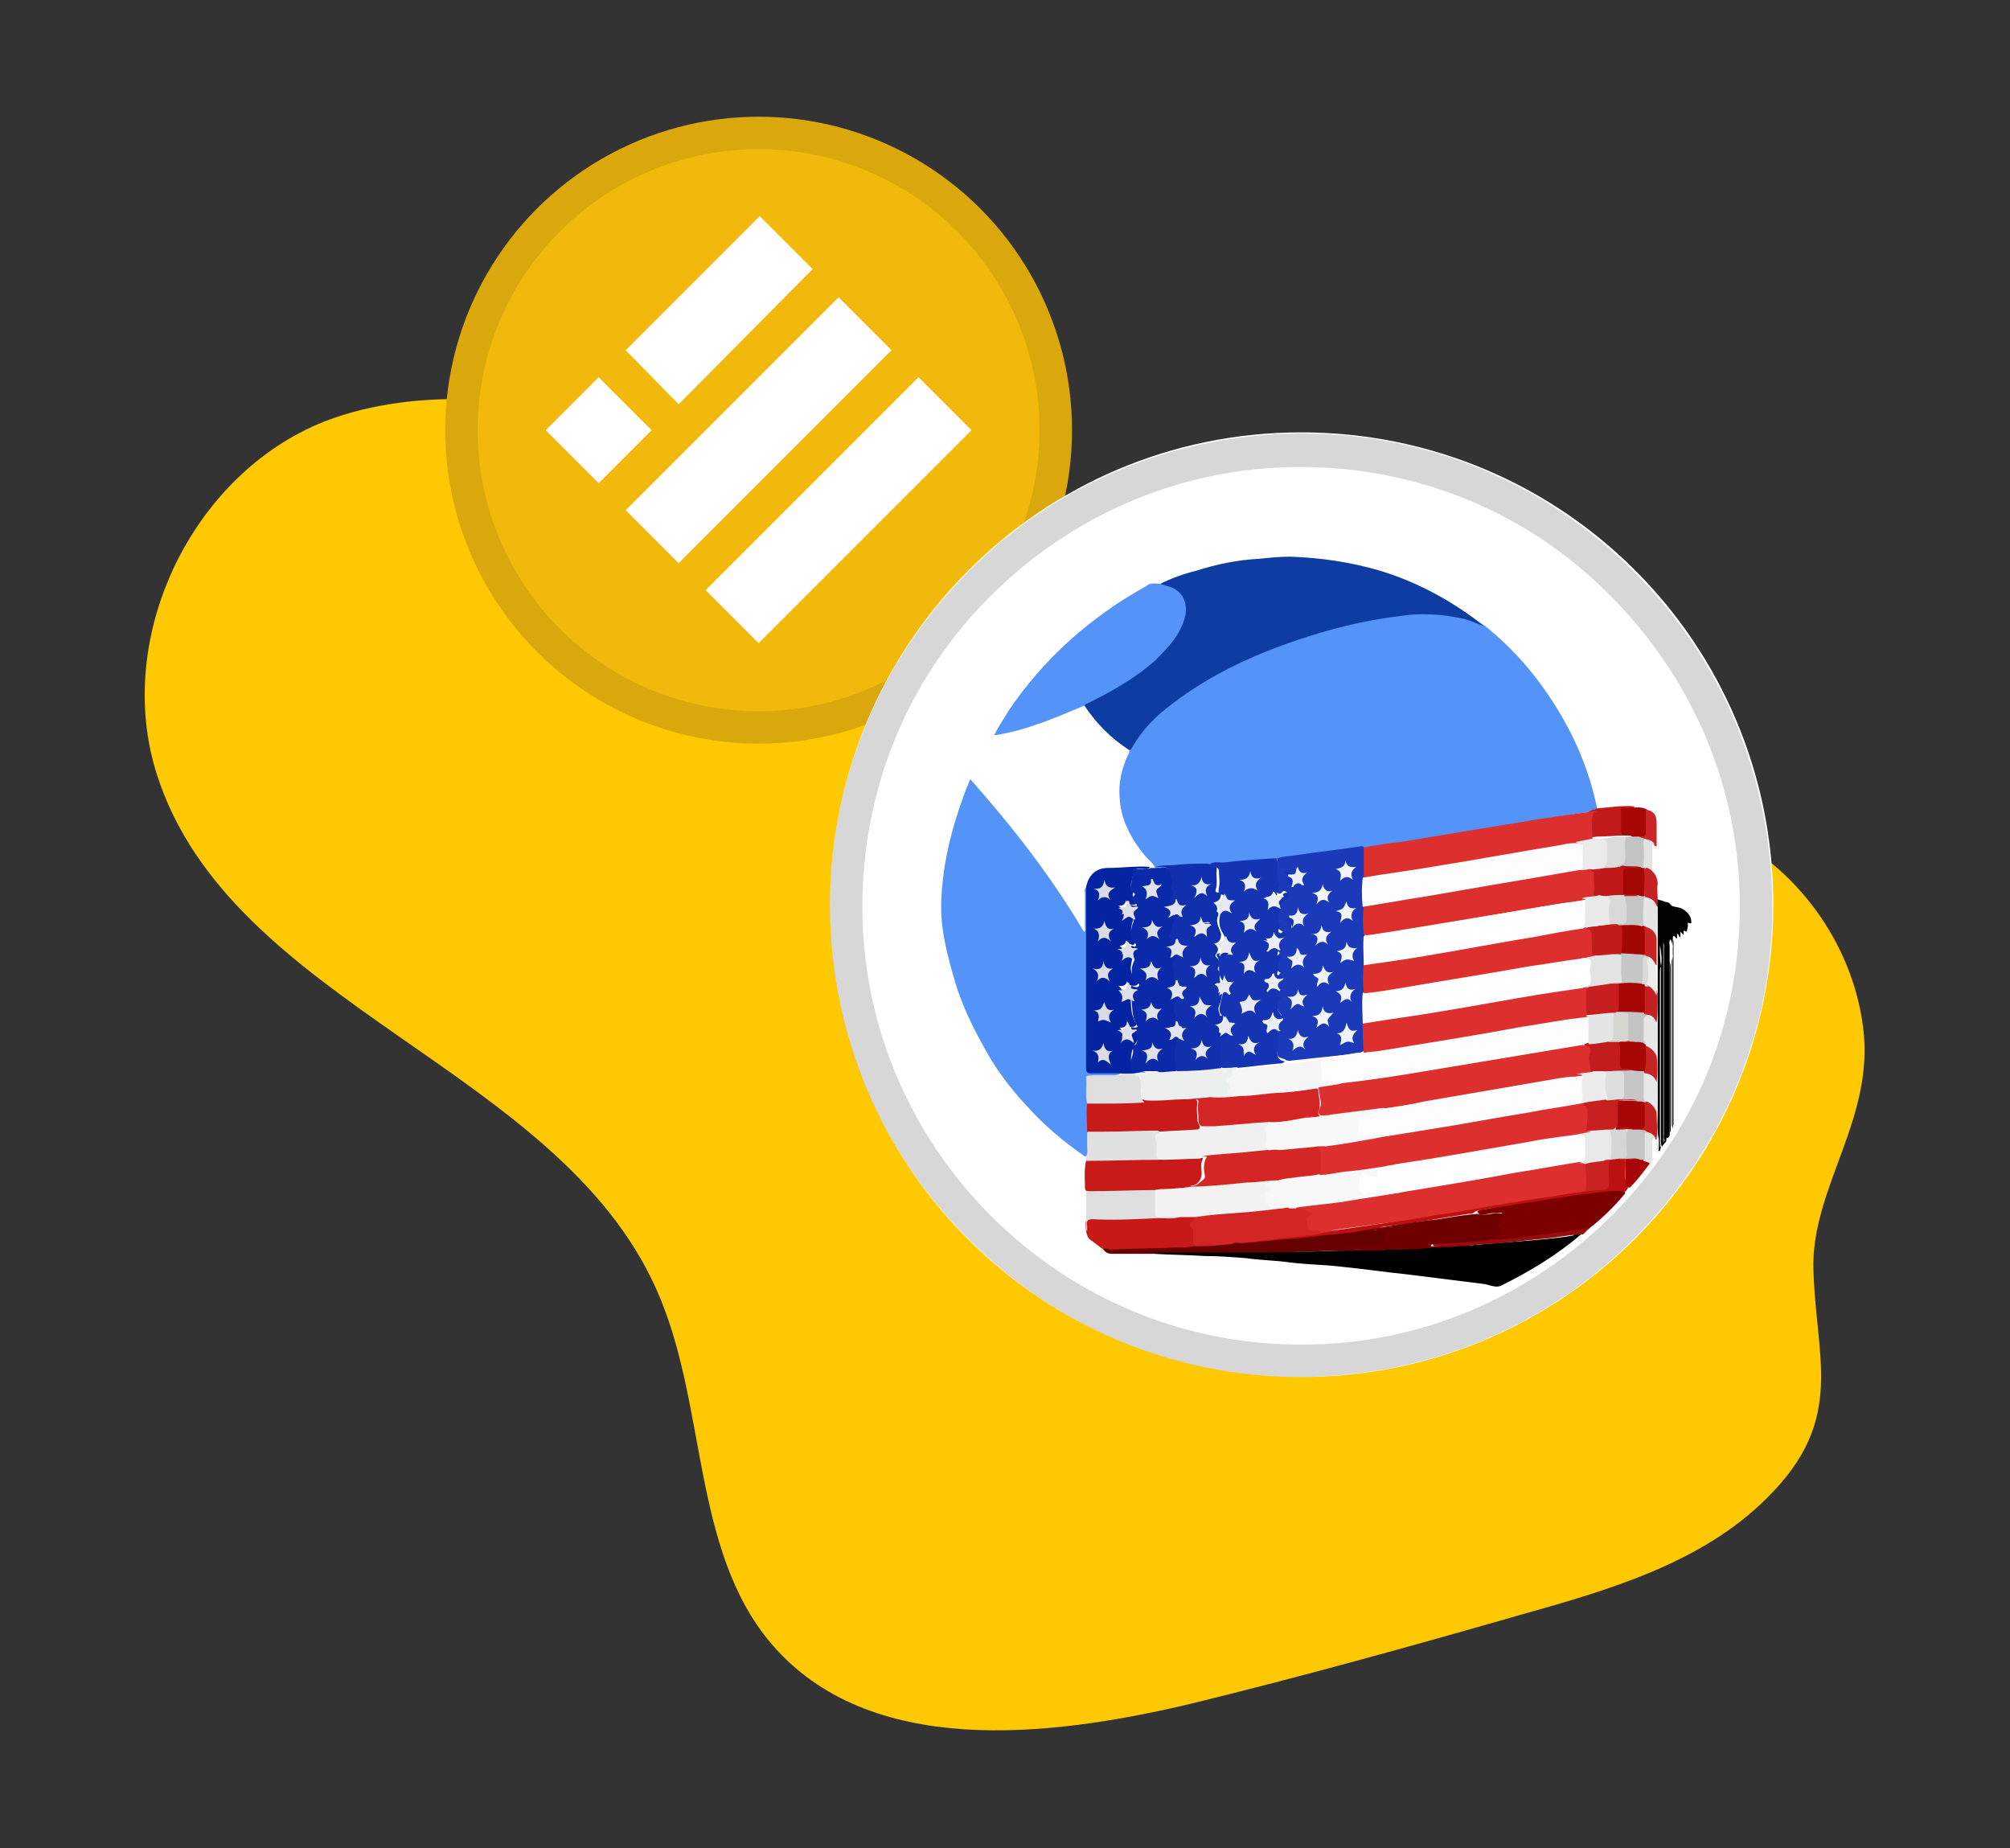 <?xml version="1.0" encoding="utf-8"?>
<!-- Generator: Adobe Illustrator 25.2.3, SVG Export Plug-In . SVG Version: 6.00 Build 0)  -->
<svg version="1.1" id="Layer_1" xmlns:v="https://vecta.io/nano"
	 xmlns="http://www.w3.org/2000/svg" xmlns:xlink="http://www.w3.org/1999/xlink" x="0px" y="0px" viewBox="0 0 186 171"
	 style="enable-background:new 0 0 186 171;" xml:space="preserve">
<rect x="0" y="0" width="186" height="171" fill="#333333" stroke="none"/>
<style type="text/css">
	.st0{fill:#FEC803;}
	.st1{fill:#F0B90B;}
	.st2{fill-rule:evenodd;clip-rule:evenodd;fill:#FFFFFF;}
	.st3{opacity:0.1;fill:none;stroke:#191326;stroke-width:3;enable-background:new    ;}
	.st4{fill:#FFFFFF;}
	.st5{opacity:0.16;}
	.st6{fill:#5493F7;}
	.st7{fill:#0D3CA3;}
	.st8{fill:#0524A2;}
	.st9{fill:#0B2AA9;}
	.st10{fill:#7C0000;}
	.st11{fill:#C71918;}
	.st12{fill:#020202;}
	.st13{fill:#660102;}
	.st14{fill:#DFDFDF;}
	.st15{fill:#E1E1E1;}
	.st16{fill:#BB1111;}
	.st17{fill:#C11B1B;}
	.st18{fill:#A70707;}
	.st19{fill:#970C0C;}
	.st20{fill:#A60706;}
	.st21{fill:#C62121;}
	.st22{fill:#C72121;}
	.st23{fill:#CB2525;}
	.st24{fill:#E3E2E2;}
	.st25{fill:#7F8080;}
	.st26{fill:#808080;}
	.st27{fill:#D2D3D3;}
	.st28{fill:#2B2B2B;}
	.st29{fill:#1B3AB9;}
	.st30{fill:#1534B3;}
	.st31{fill:#1130AE;}
	.st32{fill:#DD2F2E;}
	.st33{fill:#C71A19;}
	.st34{fill:#DFDFE0;}
	.st35{fill:#EDEEEE;}
	.st36{fill:#DEE1E8;}
	.st37{fill:#DCDFE7;}
	.st38{fill:#D9DBE4;}
	.st39{fill:#DCDFE8;}
	.st40{fill:#DADCE5;}
	.st41{fill:#DBDDE5;}
	.st42{fill:#D9DCE5;}
	.st43{fill:#D9DCE4;}
	.st44{fill:#DFE2EB;}
	.st45{fill:#E1E4EE;}
	.st46{fill:#E1E3EE;}
	.st47{fill:#DEE2EB;}
	.st48{fill:#E3E5EE;}
	.st49{fill:#E0E3EB;}
	.st50{fill:#E2E4EE;}
	.st51{fill:#DEE2EA;}
	.st52{fill:#6E0000;}
	.st53{fill:#D22524;}
	.st54{fill:#F2F2F2;}
	.st55{fill:#E7E6E6;}
	.st56{fill:#E6E5E5;}
	.st57{fill:#E8E7E7;}
	.st58{fill:#C92323;}
	.st59{fill:#C52021;}
	.st60{fill:#C92424;}
	.st61{fill:#EEEDED;}
	.st62{fill:#FAFCFC;}
	.st63{fill:#F0F0F0;}
	.st64{fill:#DC2F2E;}
	.st65{fill:#CA2121;}
	.st66{fill:#D7D6D6;}
	.st67{fill:#EBEBEB;}
	.st68{fill:#C4C3C3;}
	.st69{fill:#DBDBDB;}
	.st70{fill:#C5C5C5;}
	.st71{fill:#A60606;}
	.st72{fill:#FDFDFD;}
	.st73{fill:#FEFEFE;}
	.st74{fill:#F5F5F5;}
	.st75{fill:#EBEFF6;}
	.st76{fill:#EDF0F7;}
	.st77{fill:#EDF0F6;}
	.st78{fill:#F1F4F9;}
	.st79{fill:#ECEFF6;}
	.st80{fill:#F0F4F9;}
	.st81{fill:#F1F3F8;}
	.st82{fill:#F0F3F9;}
	.st83{fill:#F2F5F9;}
	.st84{fill:#EDF0F8;}
	.st85{fill:#EDF1F7;}
	.st86{fill:#F3F5FA;}
	.st87{fill:#E7EAF2;}
	.st88{fill:#EAEDF4;}
	.st89{fill:#E8EBF2;}
	.st90{fill:#E9ECF4;}
	.st91{fill:#E7EAF3;}
	.st92{fill:#E7EBF2;}
	.st93{fill:#EAEDF5;}
	.st94{fill:#EBEEF4;}
	.st95{fill:#ECEEF5;}
	.st96{fill:#E6E9F0;}
	.st97{fill:#E5E7F0;}
	.st98{fill:#E7E9F1;}
	.st99{fill:#E3E7F0;}
	.st100{fill:#E4E8F0;}
	.st101{fill:#F8F8F8;}
	.st102{fill:#D42625;}
	.st103{fill:#C6C6C6;}
	.st104{fill:#A40505;}
	.st105{fill:#DBDADA;}
	.st106{fill:#E9E9E9;}
	.st107{fill:#C7201F;}
	.st108{fill:#BF1919;}
	.st109{fill:#C31C1C;}
	.st110{fill:#DEDDDD;}
	.st111{fill:#C11B1A;}
	.st112{fill:#D9D9D9;}
	.st113{fill:#E3E3E3;}
	.st114{fill:#C71F1F;}
	.st115{fill:#D5D5D4;}
	.st116{fill:#ECECEC;}
</style>
<g>
	<path class="st0" d="M172.4,95c-1-7.8-6.2-14.9-13.3-18.2c-8.6-4-18.7-2.6-27.8-5.3c-11.8-3.5-20.4-13.3-30.9-19.8
		C88,44.1,73.2,41.4,58.8,38.8C49.2,37.1,39.1,35.5,30,39c-12.3,4.9-19.5,20-15.5,32.6c6.8,21.4,37,27.1,46.2,47.6
		c4.8,10.6,3.2,24.1,10.7,32.9c9,10.5,25.5,8.7,38.9,5.5c10.2-2.5,20.3-5.3,30.4-8.2c8.2-2.3,16.8-4.8,22.8-10.8
		c7.5-7.4,4.4-13.1,4.3-21.7C167.9,109.5,173.5,103.3,172.4,95z"/>
</g>
<circle class="st1" cx="70.2" cy="39.8" r="29"/>
<path class="st2" d="M57.9,32.4l12.4-12.4l4.9,4.9L62.8,37.4L57.9,32.4z M57.9,47.2l19.7-19.7l4.9,4.9L62.8,52.1L57.9,47.2z
	 M85,34.9L65.3,54.6l4.9,4.9l19.7-19.7L85,34.9z M50.5,39.8l4.9-4.9l4.9,4.9l-4.9,4.9L50.5,39.8z"/>
<circle class="st3" cx="70.2" cy="39.8" r="27.5"/>
<path class="st4" d="M120.4,127.4c24.1,0,43.7-19.5,43.7-43.7s-19.5-43.7-43.7-43.7S76.8,59.7,76.8,83.8S96.3,127.4,120.4,127.4z"/>
<g class="st5">
	<path d="M120.4,127.4c-11.6,0-22.5-4.5-30.7-12.7c-8.3-8.2-12.9-19.1-12.9-30.8S81.3,61.3,89.5,53s19.2-12.8,30.8-12.9l0,0h0.1
		c11.6,0,22.5,4.5,30.7,12.7C159.4,61,163.9,72,164,83.6s-4.5,22.6-12.7,30.9S132.1,127.3,120.4,127.4
		C120.5,127.4,120.4,127.4,120.4,127.4z M120.3,43.2c-10.8,0-21,4.3-28.7,12S79.8,73.1,79.8,83.9s4.3,21,12,28.7
		c7.7,7.6,17.8,11.8,28.6,11.8h0.1c10.8,0,21-4.3,28.7-12S161,94.6,161,83.8s-4.3-21-12-28.7C141.4,47.4,131.2,43.2,120.3,43.2
		L120.3,43.2L120.3,43.2z"/>
</g>
<g>
	<path class="st6" d="M106.9,80.3c-0.2-0.5-0.7-0.8-1-1.2c-1.3-1.6-2.2-3.3-2.3-5.4c-0.1-1.3,0.2-2.5,0.7-3.7
		c0.1-0.2,0.2-0.3,0.2-0.5c0.6-1.2,1.5-2.3,2.6-3.3c2.3-2.1,4.9-3.7,7.7-5c2.7-1.3,5.5-2.3,8.4-3.1c2.1-0.6,4.2-1,6.3-1.3
		c2.2-0.3,4.5-0.3,6.7,0.5c0.4,0.1,0.8,0.4,1.2,0.6c3.4,2.7,6,6.1,8,10c1.1,2.2,1.9,4.5,2.4,6.9c0,0,0,0.1,0.1,0.1
		c0,0.1-0.1,0.1-0.1,0.1c-1.9,0.3-3.9,0.6-5.8,0.9c-3.7,0.6-7.4,1.3-11.1,1.9c-1.5,0.3-3.1,0.5-4.6,0.7c-2.6,0.4-5.2,0.7-7.8,1
		c-0.1,0-0.1,0-0.2,0c-1.9,0.2-3.8,0.4-5.8,0.5c-0.1,0-0.2,0-0.3,0.1c-1.3,0.2-2.7,0.2-4,0.2c-0.2,0-0.5,0-0.7,0.1
		C107.2,80.4,107,80.5,106.9,80.3z"/>
	<path class="st6" d="M100.4,107c-2-1.4-3.8-2.9-5.4-4.7c-1.6-1.7-3-3.6-4.1-5.7c-1-1.8-1.9-3.7-2.5-5.7c-0.7-2.4-1.4-4.9-1.3-7.5
		c0.1-2.9,0.7-5.7,1.6-8.4c0.3-0.9,0.6-1.8,1-2.7c0-0.1,0.1-0.2,0.1-0.2c3.9,4.4,7.5,9,10.5,14.1c0.2-0.1,0.1-0.2,0.1-0.4
		c0-1.1,0-2.1,0-3.2c0-0.2-0.1-0.3,0.1-0.5c0.3,0.2,0.2,0.6,0.2,0.9c0,5,0,10.1,0,15.1c0,1.1,0,1,1,1c0.6,0,1.2-0.1,1.8,0
		c0.1,0,0.1,0.1,0.2,0.1c-0.1,0.3-0.3,0.2-0.5,0.3c-0.6,0-1.3,0-1.9,0c-0.4,0-0.5,0.2-0.5,0.5c0,0.6,0,1.3,0,1.9
		c-0.1,0.9,0,1.8,0,2.7c0,0.6,0,1.1,0,1.7C100.7,106.7,100.7,106.9,100.4,107z"/>
	<path class="st7" d="M137.3,57.9c-0.7-0.2-1.4-0.6-2.1-0.7c-1.9-0.4-3.8-0.5-5.7-0.2c-3.3,0.4-6.5,1.2-9.7,2.3
		c-4.1,1.4-7.9,3.2-11.3,5.8c-1.5,1.1-2.8,2.4-3.7,4c-0.1,0.1-0.1,0.3-0.3,0.3c-1.7-1.1-3.1-2.5-4.2-4.2c0-0.2,0.2-0.3,0.3-0.3
		c2.2-1.1,4.3-2.3,6.2-3.9c1.1-1,2.1-2,2.6-3.4c0.1-0.2,0.1-0.4,0.2-0.6c0.3-1.3-0.2-2.1-1.4-2.6c-0.3-0.1-0.7,0-0.8-0.4
		c1-0.5,2.1-0.9,3.3-1.2c1.9-0.6,3.8-1,5.8-1.1c1-0.1,1.9-0.2,2.9-0.2c2.8,0.1,5.6,0.5,8.3,1.3c3.3,1,6.3,2.6,9.1,4.7
		C136.9,57.6,137.1,57.7,137.3,57.9z"/>
	<path class="st6" d="M107.3,54c0.3,0.1,0.7,0.2,1,0.3c1.1,0.4,1.6,1.4,1.4,2.6c-0.4,1.8-1.6,3-2.8,4.2c-1.9,1.7-4.1,2.9-6.3,4
		c-0.1,0-0.2,0.1-0.3,0.2c-1.5,0.6-3,1.3-4.6,1.8c-1.1,0.4-2.3,0.7-3.5,0.9c-0.1,0-0.1,0-0.2,0c0.4-0.8,0.9-1.5,1.3-2.2
		c3.3-4.9,7.6-8.7,12.8-11.6C106.4,53.9,106.9,54,107.3,54z"/>
	<path class="st8" d="M103.6,99.3c-0.9,0-1.7,0-2.6,0c-0.4,0-0.5-0.1-0.5-0.5c0-2.6,0-5.2,0-7.8c0-3,0-5.9,0-8.9
		c0.2-1.1,0.9-1.8,2-1.8c1.3,0,2.6-0.2,3.9-0.1c-0.1,0.3-0.4,0.2-0.6,0.2c-0.3,0-0.6-0.1-0.8,0.1c-0.2,0.2-0.1,0.5-0.2,0.7
		c-0.1,0.4-0.3,0.9,0.1,1.2c0,0,0,0.1,0,0.1c-0.2,0.4,0,0.7,0.2,1c0.1,0.1,0,0.2-0.2,0.2c-0.2,0-0.4,0-0.5-0.1
		c-0.1-0.1-0.1-0.2-0.2-0.3c-0.1,0.4-0.3,0.5-0.7,0.5c0.4,0.3,0.5,0.5,0.3,0.8c0.5-0.2,0.7-0.2,1.1,0.3c-0.1,0.5-0.3,0.9-0.2,1.4
		c0.1,0.2,0.1,0.4,0.2,0.6c0.1,0.1,0.2,0.3,0.1,0.4c-0.1,0.2-0.3,0.1-0.5,0c-0.1-0.1-0.2-0.2-0.3-0.3c0,0.3-0.3,0.5-0.6,0.5
		c0.3,0.2,0.4,0.5,0.2,0.8c0.2-0.1,0.4-0.2,0.6-0.1c0.2,0.1,0.4,0.2,0.4,0.4c-0.1,0.5-0.3,1.1,0,1.6c0.1,0.2,0.1,0.4,0.3,0.5
		c0.1,0.1,0.3,0.2,0.2,0.3c-0.1,0.2-0.2,0.2-0.4,0.2c-0.1,0-0.3,0-0.4-0.1c-0.1-0.1-0.1-0.1-0.2-0.3c-0.1,0.3-0.3,0.5-0.8,0.4
		c0.3,0.3,0.5,0.5,0.3,0.9c0.3-0.1,0.6-0.3,0.8,0.1c0.1,0.7,0,1.3,0.3,2c0,0.1,0.1,0.2,0.1,0.3c0.1,0.1,0.2,0.2,0.1,0.4
		c-0.1,0.1-0.3,0.1-0.4,0.1c-0.1,0-0.2,0-0.2-0.1c-0.1-0.1-0.2-0.2-0.2-0.5c0,0.5-0.2,0.7-0.7,0.7c0.3,0.2,0.4,0.5,0.2,0.9
		c0.3-0.2,0.6-0.2,0.9,0c-0.1-0.6-0.1-0.6,0.4-0.7c0.3,0.4,0.3,0.9,0,1.2c-0.4,0.6-0.5,1.3-0.4,1.9c0,0.2,0.2,0.2,0.4,0.2
		c0.5,0.1,1.1,0.1,1.6,0.1c0.2,0,0.4,0,0.5,0.1c0.1,0.1,0.1,0.1,0,0.2c-0.4,0.1-0.8,0.1-1.2,0.1C105.2,99.3,104.4,99.4,103.6,99.3z"
		/>
	<path class="st9" d="M107.3,99.2c-0.2-0.1-0.3-0.1-0.5-0.1c-0.6,0-1.2,0-1.8-0.1c-0.3-0.1-0.4-0.1-0.4-0.5c0-0.6,0.4-1,0.2-1.6
		c0-0.1,0.1-0.2,0.2-0.2c0.3-0.2,0.4-0.9,0.1-1.2c0-0.2-0.1-0.2-0.2-0.2c-0.1,0-0.3-0.1-0.2-0.3c0.2,0.1,0.4,0.1,0.6,0
		c-0.6-0.8-0.5-1.8-0.6-2.7c0.1,0,0.2-0.1,0.1-0.2c-0.1-0.2,0-0.4,0.2-0.5c-0.1-0.2-0.5,0-0.3-0.4c0.1,0,0.2,0.1,0.3,0.1
		c0.1,0,0.3,0.1,0.4-0.1c0.1-0.2-0.1-0.2-0.3-0.2c-0.1,0-0.2-0.1-0.2-0.2c-0.2-0.7-0.3-1.3,0.1-2c-0.1-0.4-0.4-0.7,0.1-1
		c-0.2-0.1-0.5,0-0.4-0.3c0.2,0,0.3,0.2,0.4,0c0.1-0.1-0.1-0.3-0.2-0.4c-0.3-0.4-0.3-1.3,0-1.8c0-0.1,0-0.2,0-0.2
		c-0.1-0.4-0.4-0.7,0.1-1c-0.1-0.1-0.5,0-0.4-0.4c0.2,0.1,0.4,0.1,0.6,0.1c0-0.2-0.2-0.3-0.3-0.4c-0.2-0.2-0.3-0.3,0-0.5
		c0.1-0.1,0.2-0.2,0-0.3c-0.5-0.2-0.2-0.6-0.2-1c0-0.3,0.2-0.6,0.1-1c-0.1-0.2,0.1-0.2,0.3-0.2c0.5,0,1,0.1,1.4-0.1
		c0.2,0,0.3,0,0.5,0c0.1,0,0.3,0,0.4,0c0.2-0.1,0.5,0,0.7,0c0.6,0,0.8,0.3,0.9,0.9c0.1,0.5-0.1,1,0.1,1.5c0.1,0.1,0,0.3-0.1,0.4
		c-0.1,0.4-0.3,0.7-0.7,0.8c0.1,0.1,0.2,0.2,0.3,0.3c0.1,0.1,0,0.3,0,0.5c0.3-0.2,0.6-0.2,0.8,0.1c-0.2,0.5-0.5,1-0.6,1.6
		c0,0.2,0,0.4,0.1,0.5c0,0.5-0.1,0.6-0.6,0.8c0.3,0.3,0.3,0.3,0.3,0.7c0.2-0.1,0.5-0.3,0.6,0.1c0,0.1,0,0.2,0,0.2
		c-0.4,0.5-0.3,1-0.2,1.5c0,0.1,0,0.3,0,0.4c-0.1,0.4-0.1,0.8-0.7,0.7c0.2,0.2,0.4,0.4,0.2,0.8c0.4-0.2,0.7-0.3,0.9,0.1
		c-0.3,0.5-0.5,1-0.3,1.7c0.1,0.2,0,0.3-0.1,0.5c-0.1,0.4-0.2,0.7-0.8,0.6c0.4,0.2,0.5,0.5,0.3,0.8c0.4-0.2,0.7-0.3,0.7,0.2
		c-0.4,0.8-0.2,1.6-0.3,2.5c0,0.2,0.1,0.4-0.1,0.6C108.4,99.3,107.8,99.5,107.3,99.2z"/>
	<path d="M146.3,114.2c-2.2,1.9-4.7,3.4-7.3,4.7c-0.5,0.3-1.1,0-1.6-0.1c-2.4-0.3-4.8-0.6-7.2-0.9c-2-0.2-4-0.5-6-0.7
		c-1.6-0.2-3.2-0.2-4.8-0.4c-1.4-0.2-2.7-0.2-4.1-0.4c-1.3-0.1-2.6-0.2-3.9-0.2c-1.5-0.1-3-0.1-4.6-0.2c0.1-0.3,0.4-0.2,0.6-0.2
		c0.7,0,1.5,0,2.2,0c2.9,0,5.8,0,8.7,0c1.9,0,3.8,0,5.7-0.1c1.2,0,2.5,0,3.7-0.1c0.2,0,0.3,0,0.5-0.1c1.1-0.1,2.2-0.1,3.3-0.1
		c1-0.1,2-0.1,3-0.1c0.1,0,0.1,0,0.2,0c0.5-0.1,1,0,1.5-0.1c2-0.2,4-0.3,6.1-0.5c1.1-0.1,2.2-0.2,3.3-0.4
		C145.7,114.1,146,114,146.3,114.2z"/>
	<path class="st10" d="M150.4,110.4c-1,1.2-2.1,2.3-3.4,3.3c-0.4,0.2-0.7,0.3-1.2,0.3c-2.3,0.4-4.6,0.6-7,0.8c-0.3,0-0.7,0.1-1,0
		c-0.2-0.1-0.1-0.2,0-0.3c0.1-0.1,0.3-0.1,0.4-0.2c0.4-0.1,0.6-0.5,0.5-0.9c-0.1-0.4-0.1-0.8,0.3-1.2c-0.5,0-0.9,0-1.3,0.1
		c-0.4,0.1-0.8,0.2-1-0.2c0.1-0.1,0.3-0.2,0.5-0.2c3.9-0.7,7.9-1.4,11.8-1.8c0.3,0,0.6,0,1,0C150.1,110.2,150.3,110.1,150.4,110.4z"
		/>
	<path class="st11" d="M102.1,115.6c-0.4-0.3-0.8-0.6-1.2-0.9c-0.3-0.2-0.3-0.5-0.4-0.8c-0.1-1.2-0.1-1.2,1.1-1.2
		c1.8,0,3.6-0.1,5.4-0.1c0.7,0,1.4,0,2.1-0.1c0.5-0.1,0.9-0.1,1.4,0c0.3,0.1,0.2,0.3,0,0.4c-0.2,0.2-0.4,0.4-0.1,0.6
		c0.1,0.1,0.1,0.1,0.1,0.2c0,0.5,0,1.1,0.3,1.6c-0.5,0.2-1,0.2-1.6,0.2c-2,0.1-4.1,0.1-6.1,0.2C102.8,115.8,102.4,115.7,102.1,115.6
		z"/>
	<path class="st12" d="M153.4,83.2c0.2,0.1,0.4,0.1,0.6,0.2c0.2,0.1,0.4,0,0.6,0.3c0.1,0.2,0.6,0.2,0.9,0.3c0.5,0.2,1,0.7,1,1.2
		c0,0.1,0.1,0.3-0.2,0.2c-0.2-0.1-0.1,0.1-0.1,0.2c0,0.2-0.1,0.4-0.1,0.6c-0.1,0-0.2-0.1-0.3-0.1c0,0.1,0,0.3,0,0.4
		c-0.1-0.1-0.2-0.2-0.3-0.3c0,0.2,0,0.4,0,0.5c-0.2,0-0.1-0.3-0.3-0.3c0,0.1,0,0.3,0,0.4c0,0-0.1,0-0.1,0c-0.1-0.1-0.1-0.2-0.2-0.2
		c-0.1,0-0.1,0.1-0.1,0.2c0,0.1,0,0.3,0,0.4c0,5.6,0,11.1,0,16.7c0,0.2,0,0.4,0,0.5c-0.1-0.2-0.1-0.3-0.1-0.5c0-4.8,0-9.7,0-14.5
		c0-0.2,0-0.4,0-0.5c0.2-0.7,0.2-1.3-0.1-2c-0.2,0.2-0.1,0.4-0.1,0.6c0,5.7,0,11.4,0,17.1c0,0.3,0.1,0.5-0.2,0.7
		c-0.3-0.1-0.1-0.3-0.1-0.5c0-4.7,0-9.4,0-14.1c0-1,0-2.1,0-3.1c0-0.1,0-0.1,0-0.2c0.1,0.1,0,0.3,0,0.4c0,5.9,0,11.7,0,17.6
		c0,0.1,0,0.2-0.1,0.3c-0.1,0.1-0.2,0.2-0.3,0.4c-0.1-0.2-0.1-0.3-0.1-0.5c0-5.4,0-10.7,0-16.1c0.1-0.6,0-1.3,0-1.9c0-0.1,0,0.1,0,0
		c-0.1,0.6,0.1,1.3,0,1.9c0,5.4,0,10.7,0,16.1c0,0.2,0,0.4,0,0.5c0,0.1-0.1,0.3-0.1,0.4c-0.2,0-0.1-0.2-0.1-0.3c0-0.3,0-0.5,0-0.8
		c-0.2-0.8-0.1-1.7-0.1-2.5c0-0.9,0-1.9,0-2.8c0-0.9,0-1.7,0-2.6c0-0.9,0-1.9,0-2.8c0-0.9,0-1.7,0-2.6c0-0.9,0-1.9,0-2.8
		c0-0.8,0-1.7,0-2.5c0-1,0-1.9,0-2.9C153.3,83.6,153.2,83.4,153.4,83.2z"/>
	<path class="st13" d="M102.1,115.6c0.2-0.2,0.5,0,0.7,0c2.1-0.1,4.3-0.1,6.4-0.2c0.5,0,1.1,0,1.6-0.2c0.5-0.3,1-0.2,1.5-0.2
		c0.6-0.1,1.1-0.1,1.7-0.1c1.3,0.1,2.5-0.1,3.8-0.2c1.1-0.1,2.1-0.2,3.2-0.4c1.2-0.1,2.4-0.3,3.6-0.4c0.2,0,0.4-0.1,0.7,0
		c0.8,0,1.5,0.1,2.3-0.2c0.3-0.1,0.7,0.2,0.8,0.6c0.1,0.5-0.1,0.9-0.7,1.1c-0.3,0.1-0.6,0.1-0.9,0.1c-1.6,0-3.1,0.3-4.3,0.2
		c1.4,0,3.2-0.2,5.1-0.2c0.2,0,0.5-0.1,0.7,0.1c-0.1,0.1-0.2,0.1-0.4,0.1c-2.4,0-4.7,0-7.1,0.1c-4.5,0.2-9.1,0-13.6,0.1
		c-0.1,0-0.3,0-0.4,0.1c-1.3,0-2.6,0-3.9,0C102.6,116,102.3,115.9,102.1,115.6z"/>
	<path class="st14" d="M109.2,112.6c-0.7,0.2-1.4,0.1-2.1,0.1c-2,0.1-4,0.2-6,0.1c-0.4,0-0.6,0.1-0.5,0.6c0,0.2,0,0.4,0,0.5
		c-0.1-0.1-0.1-0.2-0.1-0.4c0-2,0-4.1,0-6.1c0.1,0,0.1,0,0.2,0c0.2,0.6,0.1,1.1,0.1,1.7c0,0.8,0,0.8,0.8,0.8
		c1.6,0.1,3.1-0.2,4.7-0.1c0.2,0,0.5,0,0.7,0.1c0.2,0.2,0.2,0.4,0.2,0.6c0,0.4,0,0.8,0,1.2c0,0.6,0,0.6,0.6,0.6c0.3,0,0.6,0,1,0
		C108.8,112.5,109,112.4,109.2,112.6z"/>
	<path class="st15" d="M100.6,107.5c0,0-0.1,0-0.1,0c0-0.2,0-0.3,0-0.5c0.2-0.3,0.1-0.7,0.1-1c0-0.4,0-0.8,0-1.2
		c0.1-0.2,0.3-0.2,0.5-0.2c1.8,0.1,3.6-0.1,5.4-0.1c0.2,0,0.5,0,0.7,0.1c0.1,0,0.2,0.1,0.1,0.2c-0.3,0.4-0.2,0.8-0.2,1.2
		c0,0.5-0.1,1.1,0.4,1.4c-0.1,0.2-0.3,0.2-0.5,0.2c-1.9,0-3.8,0.2-5.7,0.1C101,107.6,100.8,107.7,100.6,107.5z"/>
	<path class="st16" d="M125.3,114c-1,0.1-1.9,0.2-2.9,0.3c-1.3,0.2-2.7,0.3-4,0.4c-1.2,0.1-2.4,0.3-3.5,0.3c-0.3,0-0.5-0.1-0.8,0
		c0-0.3,0.2-0.2,0.4-0.2c2.5-0.2,5-0.5,7.5-0.8c0.1,0,0.2,0,0.2,0c4.7-0.6,9.4-1.4,14-2.2c3.3-0.6,6.7-1.2,10-1.7
		c0.2,0,0.3-0.1,0.5-0.1c0.5,0,1.1-0.1,1.6-0.2c0.3,0,0.5-0.2,0.5-0.6c0-0.5,0-0.9,0-1.4c0-0.2,0-0.5,0.2-0.7
		c0.1-0.1,0.2-0.1,0.2-0.1c0.4,0,0.8-0.1,1.1,0.1c0.2,0.3,0.1,0.6,0.1,1c0,0.6-0.1,1.2,0.3,1.7c-0.1,0.2-0.2,0.4-0.4,0.5
		c-0.4-0.2-0.9-0.1-1.3-0.1c-1.8,0.2-3.5,0.4-5.3,0.7c-1.9,0.3-3.9,0.6-5.8,0.9c-0.5,0.1-0.9,0.1-1.4,0.3c-0.2,0.2-0.4,0.2-0.6,0.2
		c-2.6,0.4-5.2,0.9-7.9,1.2C127.2,113.8,126.2,113.9,125.3,114z"/>
	<path class="st17" d="M147.6,74.9c0,0,0.1-0.1,0.1-0.1c1.2-0.1,2.4-0.3,3.6-0.2c-0.2,0.2-0.6,0.1-0.8,0.1c-0.3,0-0.4,0.1-0.4,0.4
		c0,0.5,0,0.9,0,1.4c0,0.4,0.1,0.6,0.5,0.5c0.2,0,0.4,0,0.4,0.2c-0.2,0.1-0.4,0.1-0.6,0.1c-0.9,0-1.7,0.1-2.6,0.1
		c-0.2,0-0.4,0.1-0.6,0c-0.1,0-0.2-0.1-0.2-0.3c0-0.7-0.1-1.3,0-2C147.1,75.1,147.3,74.9,147.6,74.9z"/>
	<path class="st18" d="M151,77.4c-0.1-0.1-0.2-0.1-0.3-0.1c-0.7,0-0.7,0-0.7-0.8c0-0.5,0-1.1,0-1.6c0-0.2,0.1-0.2,0.2-0.2
		c0.4,0,0.8,0,1.2,0c0.3,0,0.7,0,1,0.2c0.3,0.8,0.2,1.6,0.1,2.4c0,0.4-0.5,0.3-0.7,0.3C151.4,77.6,151.2,77.6,151,77.4z"/>
	<path class="st19" d="M137.8,114.7c1.4,0,2.8-0.2,4.2-0.4c1.7-0.2,3.4-0.4,5.1-0.7c-0.2,0.2-0.4,0.4-0.6,0.6
		c-1.2,0-2.4,0.3-3.6,0.4c-1.3,0.1-2.7,0.3-4,0.4c-0.9,0.1-1.8,0.1-2.6,0.2c-0.5,0.1-1-0.1-1.5,0.1l0,0c-0.7,0.1-1.3,0-2,0
		c-0.1,0-0.2,0-0.2-0.2c0-0.1,0.1-0.2,0.2-0.2c0.4-0.1,0.8-0.1,1.1-0.1c1.2,0,2.4-0.2,3.7-0.2C137.5,114.7,137.6,114.6,137.8,114.7z
		"/>
	<path class="st20" d="M150.8,109.9c-0.3-0.2-0.4-0.4-0.4-0.7c0-0.6,0-1.2,0-1.9c0.1-0.1,0.1-0.1,0.2-0.1c0.4,0,0.7,0,1.1,0
		c0.1,0,0.3,0,0.4,0c0.2,0.1,0.6,0,0.6,0.4C152.1,108.4,151.5,109.2,150.8,109.9z"/>
	<path class="st21" d="M153.3,102.9c0,0.8,0.1,1.7,0,2.5c0,0,0,0.1-0.1,0c0-0.1-0.1-0.1-0.1-0.2c-0.3-0.3-0.6-0.4-0.9-0.5
		c-0.2-0.1-0.5,0.1-0.5-0.3c0.3-0.1,0.3-0.4,0.3-0.6c0-0.6-0.1-1.2,0.1-1.8c0-0.1,0.1-0.1,0.2-0.1C153,102,153.2,102.2,153.3,102.9z
		"/>
	<path class="st22" d="M153.4,83.2c0,0.2,0,0.4,0,0.7c-0.3-0.3-0.7-0.6-1.1-0.8c-0.1-0.1-0.1-0.1-0.1-0.2c0-0.8-0.1-1.6,0-2.5
		c0.3-0.3,0.5-0.1,0.7,0.2c0.3,0.3,0.5,0.7,0.5,1.2C153.3,82.2,153.4,82.7,153.4,83.2z"/>
	<path class="st23" d="M151.6,77.4c0.7,0,0.7,0,0.7-0.7c0-0.6,0-1.2,0-1.8c0.7,0.1,1,0.5,1,1.2c0,0.7,0,1.5,0,2.2
		c-0.2,0-0.2-0.1-0.3-0.2c-0.3-0.2-0.6-0.4-0.9-0.4C152,77.6,151.7,77.7,151.6,77.4z"/>
	<path class="st24" d="M152.2,77.6c0.3,0.1,0.7,0.1,0.9,0.5c-0.3,0-0.2,0.3-0.2,0.4c0,0.7,0,1.3,0,2c-0.2,0-0.4-0.3-0.7-0.2
		c-0.1,0.1-0.2,0.1-0.2,0c0-0.8,0-1.6,0-2.4C152,77.8,152,77.6,152.2,77.6z"/>
	<path class="st24" d="M152.3,104.7c0.4,0.1,0.7,0.2,0.9,0.6c-0.3-0.1-0.3,0.2-0.3,0.4c0,0.4,0,0.9,0,1.3c0,0.2,0,0.5-0.2,0.7
		c-0.1-0.2-0.4-0.2-0.6-0.3c-0.1-0.1-0.1-0.3-0.1-0.4c0-0.6,0-1.2,0-1.7C152,104.9,151.9,104.6,152.3,104.7z"/>
	<path class="st25" d="M153.9,105.7c0-6.1,0-12.2,0-18.5c0.2,0.3,0.1,0.5,0.1,0.7c0,5.7,0,11.3,0,17c0,0.2-0.1,0.4,0.1,0.6
		C154.1,105.5,154,105.6,153.9,105.7z"/>
	<path class="st26" d="M154.8,86.9C154.9,86.9,154.9,86.9,154.8,86.9c0.1,0.1,0.1,0.3,0.1,0.4c0,5.4,0,10.9,0,16.3
		c0,0.2,0,0.3,0,0.5c0,0-0.1,0-0.1,0C154.8,98.4,154.8,92.6,154.8,86.9z"/>
	<path class="st27" d="M153.7,89.4c0,5.3,0,10.7,0,16c0,0.2,0,0.5,0,0.7c0,0-0.1,0-0.1,0c0-1,0-2.1,0-3.1c0-4.4,0-8.7,0-13.1
		C153.6,89.8,153.6,89.6,153.7,89.4C153.6,89.4,153.6,89.4,153.7,89.4z"/>
	<path d="M154.5,89c0.1,0.2,0.1,0.4,0.1,0.6c0,4.8,0,9.6,0,14.3c0,0.2,0,0.4,0,0.6c0,0.1,0,0.2-0.1,0.3c0-0.1,0-0.2,0-0.3
		c0-5.1,0-10.2,0-15.3C154.4,89.1,154.5,89.1,154.5,89z"/>
	<ellipse class="st28" cx="155.3" cy="95.9" rx="0" ry="10.6"/>
	<path class="st24" d="M153.3,105.5C153.3,105.5,153.3,105.4,153.3,105.5c0.2,0.3,0,0.7,0.2,1c-0.1,0.2-0.2,0.1-0.2,0
		C153.3,106.1,153.3,105.8,153.3,105.5z"/>
	<path class="st29" d="M118.2,79.4c0.6-0.2,1.3-0.2,1.9-0.3c1.9-0.3,3.9-0.5,5.8-0.8c0.1,0,0.2,0,0.2,0c0.2,0.1,0.2,0.3,0.2,0.5
		c0,0.7,0,1.4,0,2.2c0,0.9,0,1.8,0,2.7c0,0.9,0,1.8,0,2.7c0,0.9,0,1.8,0,2.7c0,0.9,0,1.7,0,2.6c0,0.9,0,1.9,0,2.8
		c0,0.9,0.1,1.7,0,2.6c-0.1,0.3-0.4,0.3-0.7,0.3c-1,0.2-2.1,0.3-3.1,0.4c-0.9,0.1-1.9,0.2-2.8,0.3c-0.2,0-0.4,0.1-0.6,0
		c-0.1,0-0.1,0-0.2-0.1c-0.7-0.2-0.7-0.2-0.7-0.9c0-0.7,0-1.3,0-2c0-0.1,0.2,0,0.1-0.2c-0.2-0.4-0.1-0.6,0.2-0.9
		c0.1,0,0.1-0.1,0-0.2c-0.2-0.2-0.3-0.5-0.4-0.8c-0.1-0.1-0.1-0.3-0.1-0.4c0.3-0.4,0.2-0.9,0.2-1.4c0,0,0-0.1,0-0.1
		c-0.2-0.4,0-0.8,0.3-1.1c-0.4-0.2-0.5-0.5-0.3-0.9c0.1-0.3-0.1-0.6,0.2-0.9c0,0,0-0.1,0-0.1c-0.3-0.2-0.1-0.5-0.1-0.7
		c-0.2-0.5,0-0.9,0.4-1.2c-0.1-0.1-0.2-0.1-0.3-0.2c-0.1-0.1-0.2-0.1-0.2-0.3c0.1-0.7-0.2-1.4,0.2-2c0-0.1,0-0.3,0-0.4
		c0.1-0.2,0.3-0.4,0.5-0.5c0.1-0.1,0.3-0.2,0.1-0.3c-0.1-0.1-0.3-0.1-0.4,0.1c-0.1,0.1-0.3,0.1-0.4,0c-0.2-0.2-0.2-0.4-0.1-0.6
		c0.2-0.4,0.1-0.7,0-1.1C118.1,80.7,118.1,80.1,118.2,79.4z"/>
	<path class="st30" d="M118.5,84.1c-0.2,0.5-0.3,1.1-0.1,1.6c0,0,0,0.1,0,0.1c-0.3,0.5,0.1,0.6,0.5,0.6c0.1,0,0.2,0,0.2,0.1
		c0,0-0.1,0.1-0.2,0.1c-0.5,0.3-0.6,0.3-1-0.2c-0.1,0.3-0.3,0.5-0.8,0.4c0.4,0.3,0.4,0.5,0.3,0.8c0.4-0.3,0.7-0.1,1,0.2
		c-0.1,0.3-0.5,0.7,0.3,0.7c-0.5,0.4-0.3,1-0.5,1.5c-0.1,0.4,0.4,0.2,0.6,0.4c-0.4,0.2-0.7,0.3-1-0.3c-0.2,0.4-0.4,0.5-0.8,0.5
		c0.4,0.2,0.5,0.4,0.4,0.8c0.5-0.2,0.6-0.2,0.9,0.2c0,0.2-0.1,0.5,0.2,0.6c0.1,0,0.1,0.1,0,0.2c-0.4,0.7-0.4,1,0.2,1.7
		c-0.4,0.3-0.6,0.2-0.9-0.2c-0.2,0.3-0.4,0.5-0.9,0.5c0.3,0.3,0.6,0.4,0.3,0.9c0.4-0.3,0.7-0.3,1,0c0.1,0.7,0.1,1.4,0,2.1
		c0,0.5,0.2,0.7,0.7,0.8c-0.2,0.2-0.4,0.2-0.6,0.2c-1.3,0.1-2.6,0.3-3.8,0.4c-0.5-0.1-0.9,0.2-1.4,0c-0.4-0.6-0.3-1.4-0.3-2.1
		c0-0.4,0.2-0.8,0.4-1.2c0.2-0.5,0.4,0,0.6,0c-0.1-0.4-0.1-0.4,0.2-0.9c-0.5,0.1-0.5-0.5-0.8-0.6c-0.4-0.2-0.4-0.6-0.3-1
		c0.1-0.4,0.2-0.9,0.3-1.3c0.2-0.3,0.4,0,0.6,0.1c-0.2-0.4-0.1-0.7,0.2-0.9c-0.2-0.1-0.5,0-0.5-0.2c-0.1-0.4-0.2,0-0.4,0
		c-0.3-0.4-0.3-0.9-0.3-1.3c0-0.3,0-0.5-0.1-0.8c-0.1-0.1-0.2-0.3,0-0.4c0.1,0,0.1,0,0.2,0c0.3,0.2,0.5-0.1,0.8-0.2
		c0.2-0.3-0.1-0.7,0.3-0.8c-0.5,0-0.6-0.4-0.8-0.8c-0.4-0.6-0.5-1.3-0.2-2c0.1-0.5,0.5-0.3,0.8-0.2c-0.1-0.3-0.1-0.6,0.2-0.8
		c-0.5,0.1-0.6-0.4-0.8-0.6c-0.4-0.1-0.5-0.2-0.4-0.7c0.1-0.5,0-1,0-1.5c0-0.2-0.1-0.3-0.3-0.4c-0.2-0.1-0.4-0.1-0.5-0.3
		c0.4-0.2,0.8-0.1,1.2-0.1c1.6-0.2,3.3-0.3,4.9-0.4c0.2,0.4,0.1,0.9,0.1,1.4c0,0.3,0,0.6,0.2,0.8c0.1,0.1,0,0.2,0,0.3
		c-0.1,0.3-0.4,0.6-0.2,0.9c-0.3,0.2-0.2-0.2-0.4-0.2c-0.1,0.2-0.3,0.4-0.7,0.4c0.3,0.2,0.4,0.5,0.3,0.8
		C117.9,83.6,118.2,83.7,118.5,84.1z"/>
	<path class="st31" d="M113.3,95.6c0.2,0,0.2,0.2,0.1,0.3c-0.5,0.3-0.4,0.8-0.4,1.2c0,0.5-0.1,1,0.1,1.5c0,0,0,0.1-0.1,0.2
		c-0.1,0.2-0.3,0.2-0.5,0.2c-1,0.1-2,0.1-3.1,0.2c-0.2,0-0.4,0-0.6-0.2c-0.1-0.9-0.2-1.9,0.1-2.8c0-0.1,0.1-0.2,0.2-0.3
		c0-0.1,0.2-0.1,0.1-0.2c-0.1-0.3,0-0.5,0.2-0.7c-0.5-0.1-0.5-0.4-0.7-0.7c0.1-0.2,0.1-0.4,0-0.6c-0.2-0.5,0.1-1.3,0.4-1.5
		c0.1-0.3-0.2-0.7,0.3-1c-0.2,0-0.4,0-0.5-0.1c0-0.1,0.1-0.2-0.1-0.2c-0.2,0-0.1-0.2-0.2-0.3c0-0.2,0-0.4,0-0.6
		c0-0.4-0.3-0.9,0.2-1.3c0.1,0,0-0.2,0-0.3c0.1-0.1,0.3,0,0.2-0.2c-0.1-0.3,0-0.5,0.3-0.7c-0.6,0.1-0.7-0.3-0.8-0.6
		c-0.2-0.1-0.4-0.2-0.2-0.5c0.2-0.3,0.2-0.6,0.2-0.9c0.1-0.3,0.3-0.5,0.4-0.8c0.1-0.3-0.2-0.7,0.3-1c-0.5,0-0.6-0.4-0.8-0.7
		c0.2-0.3,0.3-0.5,0-0.8c-0.1-0.1-0.1-0.1-0.1-0.2c0.3-0.4,0-0.9,0-1.3c0-0.4-0.5-0.5-0.8-0.5c-0.2,0-0.4,0-0.6,0
		c0.7-0.2,1.4-0.1,2.1-0.2c0.9-0.1,1.8-0.1,2.7-0.1c0.3,0,0.5,0.2,0.8,0.2c0.1,0,0.1,0.2,0.1,0.3c-0.1,0.6,0.1,1.3-0.1,1.9
		c-0.1,0.4,0.3,0.2,0.5,0.3c0,0.4-0.1,0.8-0.7,0.9c0.3,0.2,0.4,0.5,0.3,0.8c0,0.1,0.1,0.1,0.1,0.1c0.1,0.1,0.1,0.2,0.1,0.2
		c-0.4,0.6,0,1.2,0.2,1.8c0,0.4-0.1,0.8-0.6,0.9c0.4,0.4,0.4,0.6,0.1,1c-0.1,0.2,0.1,0.3,0.2,0.4c0.1,0.2,0.2,0.4,0.1,0.7
		c-0.1,0.1-0.1,0.2-0.1,0.3c0.3,0.3,0.1,0.7,0.2,1.1c0.1,0.3-0.2,0.2-0.4,0.3c0.2,0.2,0.4,0.5,0.2,0.8c0.1-0.1,0.3-0.2,0.4-0.2
		c0,0.5-0.1,0.9-0.3,1.4c-0.1,0.3,0,0.5,0.1,0.8c0,0.2,0.2,0,0.3,0c0,0.6-0.1,0.8-0.7,0.9c0.3,0.2,0.4,0.4,0.3,0.7
		C113.1,95.7,113.2,95.5,113.3,95.6z"/>
	<path class="st32" d="M126.2,81.1c0-0.9,0-1.8,0-2.7c1.1-0.2,2.3-0.4,3.4-0.5c3.6-0.6,7.2-1.2,10.9-1.8c2.2-0.4,4.5-0.7,6.7-1
		c0.2,0,0.4-0.1,0.6,0c-0.4,0-0.4,0.4-0.5,0.7c0,0.7,0,1.3,0.1,2c0,0.2-0.2,0.2-0.4,0.2c-0.4,0.1-0.8,0.1-1.1,0.2
		c-5.1,0.8-10.2,1.8-15.4,2.6c-1.2,0.2-2.5,0.4-3.7,0.6C126.5,81.2,126.3,81.3,126.2,81.1z"/>
	<path class="st33" d="M107.2,104.6c-1.7,0-3.4,0.1-5.1,0.1c-0.5,0-1,0-1.5,0c0-0.9-0.1-1.8,0-2.7c0.2-0.2,0.5-0.2,0.7-0.2
		c1.3,0,2.7,0,4,0c0.2,0,0.3,0,0.5-0.1c1.3,0,2.5-0.2,3.8-0.1c0.3,0,0.5,0,0.8,0c0.3,0,0.4,0.2,0.4,0.5c-0.1,0.5,0,1,0,1.5
		c0,0.3,0.3,0.5,0.2,0.8c-0.1,0.1-0.3,0.2-0.5,0.2c-1,0-2,0.1-3.1,0.2C107.4,104.8,107.3,104.7,107.2,104.6z"/>
	<path class="st34" d="M105.9,102c-1.4,0.1-2.7,0.1-4.1,0.1c-0.4,0-0.8,0-1.2,0c-0.2-0.8,0-1.6-0.1-2.4c0-0.2,0.2-0.2,0.4-0.2
		c0.8,0,1.5,0,2.3,0c0.2,0,0.3,0,0.5-0.1c0.4-0.1,0.8,0,1.2-0.1c0.5,0.2,0.7,0.4,0.7,1C105.6,100.8,105.4,101.5,105.9,102z"/>
	<path class="st9" d="M105,99.3c-0.5,0-0.9,0-1.4,0c0,0-0.1,0-0.1,0c0.8-0.2,1.7,0,2.5-0.1C105.8,99.6,105.4,99.5,105,99.3z"/>
	<path class="st35" d="M105,99.3c0.4-0.1,0.7,0,1.1-0.1c0.4,0,0.8,0,1.2,0c0.5,0,1-0.1,1.6-0.1c1.4,0,2.8-0.1,4.2-0.3
		c0.5,0,1,0,1.5-0.1c-0.5,0.2-0.4,0.9-0.9,1.1c-0.1,0-0.1,0.1,0,0.2c0.2,0.3,0.1,0.5,0.1,0.8c-0.1,0.4,0.3,0.3,0.5,0.4
		c0.2,0.1,0.5-0.1,0.6,0.2c-0.5,0.3-1.1,0.2-1.7,0.2c-1.1,0.2-2.3,0.1-3.4,0.1c-1.3,0-2.6,0.2-3.8,0.1c-0.5-0.1-0.5-0.5-0.4-0.7
		c0.1-0.5-0.2-0.9,0-1.3c0-0.1-0.1-0.2-0.2-0.2C105.1,99.6,105,99.5,105,99.3z"/>
	<path class="st36" d="M104.6,95.1c0.1,0.4,0.5,0,0.6,0.2c0,0.1-0.2,0.1-0.2,0.2c-0.6,0.2,0,0.6-0.1,1c-0.4-0.4-0.8-0.5-1.2,0
		c0.2-0.5,0.4-0.9-0.3-1.2c0.6,0,0.9-0.2,0.9-0.8C104.5,94.7,104.5,94.9,104.6,95.1z"/>
	<path class="st37" d="M104.6,83.7c0.1,0.4,0.5,0.1,0.7,0.2c0,0.1,0,0.1-0.1,0.2c-0.3,0.2-0.4,0.4-0.2,0.7c0,0.1,0.1,0.2,0,0.3
		c-0.7-0.4-0.4-0.4-1.2,0.1c0.3-0.5,0.3-0.9-0.3-1.2c0.5-0.1,0.9,0,0.8-0.6c0-0.1,0.1-0.1,0.2,0C104.5,83.5,104.5,83.6,104.6,83.7z"
		/>
	<path class="st38" d="M102.8,83.3c-0.4-0.4-0.8-0.4-1.2,0c0.2-0.5,0.2-0.9-0.4-1.1c0.6,0.1,0.9-0.1,1-0.8c0.1,0.6,0.4,0.8,1,0.7
		C102.7,82.4,102.3,82.7,102.8,83.3z"/>
	<path class="st39" d="M104.6,87.5c0.1,0.4,0.5,0.1,0.7,0.3c-0.7,0.2-0.3,0.7-0.4,1.1c-0.3-0.5-0.7-0.4-1.1,0
		c0.2-0.5,0.2-0.9-0.4-1.1c0.6,0,0.9-0.1,0.8-0.7C104.6,87.1,104.4,87.4,104.6,87.5z"/>
	<path class="st39" d="M104.6,91.3c0.1,0.4,0.5,0.1,0.7,0.3c-0.5,0.2-0.6,0.6-0.3,1c-0.3,0.1-0.2-0.2-0.4-0.1
		c-0.2-0.1-0.2-0.1-0.8,0.2c0.1-0.6,0.1-0.6-0.3-1.1c0.5,0.1,0.9-0.1,0.8-0.7C104.6,90.9,104.5,91.2,104.6,91.3z"/>
	<path class="st40" d="M101.2,85.9c0.6,0.1,0.9-0.2,1-0.7c0.1,0.5,0.3,0.9,0.9,0.7c-0.6,0.3-0.6,0.7-0.3,1.2c-0.4-0.4-0.8-0.5-1.2,0
		C101.8,86.5,101.7,86.1,101.2,85.9z"/>
	<path class="st41" d="M102.8,98.5c-0.4-0.3-0.7-0.7-1.2-0.2c0.1-0.5,0.1-0.9-0.5-1.1c0.6,0.1,0.9-0.2,1-0.7
		c0.1,0.5,0.3,0.9,0.9,0.7C102.4,97.5,102.6,98,102.8,98.5z"/>
	<path class="st42" d="M102.1,88.9c0.1,0.6,0.4,0.8,0.9,0.7c-0.5,0.3-0.6,0.6-0.3,1.2c-0.4-0.4-0.8-0.5-1.2,0
		c0.2-0.5,0.2-0.9-0.4-1.2C101.8,89.8,102.1,89.5,102.1,88.9z"/>
	<path class="st43" d="M101.2,93.5c0.7-0.1,0.7-0.1,1-0.8c0.1,0.5,0.3,0.9,0.9,0.7c-0.5,0.3-0.6,0.7-0.3,1.2
		c-0.7-0.3-0.7-0.3-1.2-0.1C101.7,94.1,101.8,93.6,101.2,93.5z"/>
	<path class="st44" d="M107.2,90.7c-0.4-0.4-0.8-0.4-1.2,0c0.2-0.5,0.1-0.8-0.5-1.1c0.6,0,1-0.1,1-0.7c0.2,0.4,0.3,0.9,1,0.6
		C107.1,89.8,107,90.1,107.2,90.7z"/>
	<path class="st45" d="M108.8,86.9c0.1,0,0.1-0.1,0.2,0c0.1,0.5,0.4,0.6,0.9,0.6c-0.4,0.3-0.6,0.6-0.4,1.1c-0.1-0.1-0.2-0.1-0.4-0.2
		c-0.4-0.3-0.5,0.2-0.8,0.2c0.1-0.4,0.3-0.9-0.4-1C108.4,87.5,108.8,87.5,108.8,86.9z"/>
	<path class="st46" d="M108.8,83.2c0,0,0.1,0,0.1,0c0.1,0.5,0.3,0.7,0.9,0.5c-0.4,0.3-0.6,0.6-0.4,1c0.1,0.2-0.1,0.1-0.2,0.1
		c-0.4-0.5-0.7,0-1.1,0.1c0.4-0.5,0.2-0.8-0.4-1C108.4,83.8,108.8,83.7,108.8,83.2z"/>
	<path class="st47" d="M106.1,86.9c0.3-0.5,0.1-0.9-0.4-1.1c0.5,0,0.9-0.1,0.9-0.7c0.2,0.5,0.4,0.8,1,0.6c-0.5,0.3-0.7,0.6-0.3,1.2
		C106.8,86.5,106.5,86.5,106.1,86.9z"/>
	<path class="st48" d="M108.8,90.7c0.3-0.1,0.1,0.2,0.3,0.3c0.1,0,0.1,0.1,0.1,0.2c0.2,0.2,0.4,0,0.6,0.1c0,0.1-0.1,0.2-0.1,0.2
		c-0.3,0.2-0.4,0.4-0.2,0.7c0.1,0.1,0.1,0.3-0.2,0.2c-0.3-0.3-0.3-0.3-1,0.1c0.3-0.5,0.2-0.9-0.3-1.1
		C108.4,91.3,108.8,91.3,108.8,90.7z"/>
	<path class="st49" d="M105.7,82c0.4-0.1,0.9,0,0.8-0.6c0-0.1,0.2-0.1,0.2,0c0.1,0.5,0.4,0.6,0.8,0.4c-0.1,0.3-0.4,0.3-0.5,0.6
		c0,0.2,0.1,0.4,0.2,0.7c-0.6-0.3-0.6-0.3-1.2,0.1C106.2,82.7,106.2,82.3,105.7,82z"/>
	<path class="st50" d="M108.8,94.5c0.1,0,0.1-0.1,0.2,0.1c0.1,0.4,0.3,0.6,0.8,0.5c-0.4,0.3-0.6,0.7-0.2,1.2
		c-0.3-0.1-0.4-0.2-0.5-0.2c-0.4-0.5-0.5,0.2-0.9,0.1c0.3-0.5,0.2-0.8-0.4-1.1C108.4,95.1,108.8,95.1,108.8,94.5z"/>
	<path class="st51" d="M107.2,98.2c-0.4-0.4-0.8-0.3-1.2,0.2c0.2-0.6,0.3-1-0.3-1.2c0.5-0.1,1-0.1,0.9-0.8c0.2,0.5,0.4,0.8,1,0.6
		C107.2,97.3,106.9,97.6,107.2,98.2z"/>
	<path class="st47" d="M107.2,94.4c-0.4-0.4-0.8-0.3-1.2,0.1c0.2-0.5,0.2-0.9-0.4-1.1c0.5,0,0.9-0.2,0.9-0.7c0.2,0.5,0.4,0.8,1,0.6
		C107.2,93.6,106.9,93.9,107.2,94.4z"/>
	<path class="st52" d="M137.8,114.7c-0.6,0.2-1.1,0.1-1.7,0.2c-1.2,0.1-2.3,0.1-3.5,0.2c-0.1,0-0.1,0-0.2,0.2c0.7,0,1.5,0,2.2,0
		c-0.1,0-0.1,0.1-0.2,0.1c-2.1,0-4.1,0.3-6.2,0.2c-2.2-0.1-4.5,0.1-6.7,0.1c0-0.2,0.1-0.2,0.2-0.2c0.9,0,1.9,0.1,2.8-0.1
		c1.1-0.2,2.1,0,3.2-0.3c0.3-0.1,0.4-0.3,0.4-0.5c0.1-0.3,0.1-0.6-0.2-0.7c-0.2-0.1-0.3-0.2-0.6-0.1c-0.5,0.2-1,0.2-1.5,0.2
		c-0.2,0-0.4,0-0.6,0c0.8-0.1,1.6-0.3,2.4-0.4c1.8-0.3,3.6-0.6,5.5-0.8c1.2-0.2,2.4-0.4,3.6-0.5c0.4,0.1,0.8,0.1,1.3,0
		c0.3-0.1,0.7-0.1,1,0c0.1,0,0.2,0,0.2,0.1c0,0.1,0,0.1-0.1,0.2c-0.6,0.3-0.4,0.8-0.2,1.2c0.1,0.2,0,0.3-0.1,0.4
		C138.7,114.6,138,114.4,137.8,114.7z"/>
	<path class="st52" d="M134.6,115.3c0.5-0.2,1-0.1,1.5-0.1C135.5,115.4,135.1,115.3,134.6,115.3z"/>
	<path class="st53" d="M122.2,114.1c-0.6,0.2-1.3,0.2-2,0.3c-1.8,0.2-3.5,0.4-5.3,0.6c-0.3,0-0.6-0.1-0.9,0.1
		c-1.1,0.1-2.1,0.2-3.2,0.2c-0.4,0-0.3-0.3-0.4-0.5c0-0.3,0-0.5,0-0.8c0-0.1,0-0.2,0-0.3c-0.7-0.5,0.1-0.7,0.2-1.1
		c0.1-0.2,0.2-0.2,0.4-0.2c1.6-0.1,3.3-0.3,4.9-0.4c1.1-0.1,2.3-0.2,3.4-0.4c0.2,0,0.4,0,0.6,0c0.6-0.1,1,0.3,1.5,0.5
		c0.2,0.1,0.2,0.2,0,0.4c-0.1,0.1-0.3,0.2-0.3,0.3c-0.2,0.5,0,0.8,0.6,0.9C121.9,113.7,122.2,113.7,122.2,114.1z"/>
	<path class="st54" d="M119.3,111.7c-1.5,0.2-3.1,0.4-4.6,0.5c-1.4,0.1-2.8,0.2-4.1,0.4c-0.5,0-0.9,0-1.4,0c-0.7,0-1.3-0.1-2,0
		c-0.3,0-0.3-0.2-0.3-0.4c0-0.7,0-1.4,0-2.1c0,0,0,0,0.1-0.1c0.3-0.1,0.7,0,1-0.1c0.5,0,1-0.1,1.5-0.1c1.2,0,2.4-0.2,3.5-0.3
		c1.5-0.1,3-0.3,4.5-0.4c0.2,0,0.4,0,0.6,0.1c0.1,0.1,0.1,0.2,0,0.2c-0.1,0.1-0.3,0-0.5,0.1c0.3,0.3,0.4,0.5-0.1,0.7
		c-0.3,0.2-0.2,0.5-0.2,0.8c0,0.2,0.2,0.3,0.4,0.4c0.4,0.1,0.8,0.1,1.2,0.1C119.1,111.6,119.3,111.5,119.3,111.7z"/>
	<path class="st55" d="M153.3,94.6c0.1,1,0,1.9,0,2.9c-0.4-0.4-0.7-0.8-1.2-1c-0.1-0.1-0.2-0.3-0.2-0.5c0-0.5,0-1.1,0-1.6
		c0-0.3,0-0.5,0.4-0.6C153,93.9,153.2,94,153.3,94.6z"/>
	<path class="st56" d="M152.3,83c0.5,0.1,0.8,0.3,1,0.8c0.1,1,0,1.9,0,2.9c0,0,0,0,0,0c-0.3-0.5-0.8-0.8-1.2-1.1
		c-0.2-0.8-0.1-1.5-0.1-2.3C152,83.2,152.1,83,152.3,83z"/>
	<path class="st57" d="M153.3,102.9c-0.2-0.5-0.5-0.8-0.9-1c-0.2-0.1-0.4-0.1-0.4-0.4c0.1-0.7,0-1.3,0-2c0-0.1,0-0.3,0.1-0.4
		c0.5-0.2,1.1,0.2,1.2,0.8C153.4,101,153.4,102,153.3,102.9z"/>
	<path class="st58" d="M152.2,85.7c0.6,0.2,1,0.5,1.1,1.1c0,0.8,0,1.7,0,2.5c-0.3-0.1-0.4-0.5-0.8-0.6c-0.1,0-0.2-0.1-0.3-0.1
		c-0.1-0.1-0.4,0-0.4-0.3c0.3-0.7,0.1-1.5,0.1-2.3c0-0.1-0.1-0.2,0-0.3C152.1,85.6,152.1,85.6,152.2,85.7z"/>
	<path class="st59" d="M153.3,94.6c-0.2-0.4-0.4-0.7-0.8-0.7c-0.1-0.1-0.4,0.1-0.4-0.3c0-0.8-0.1-1.6,0.1-2.5
		c0.1-0.2,0.3-0.1,0.4-0.1c0.5,0.2,0.7,0.5,0.8,1C153.4,92.9,153.4,93.8,153.3,94.6z"/>
	<path class="st60" d="M153.3,100.1c-0.2-0.5-0.6-0.8-1.1-0.8c0,0-0.1-0.1-0.1-0.1c0-0.8,0.1-1.7-0.1-2.5c0.1-0.1,0.1-0.1,0.2,0
		c0.5,0.2,0.9,0.5,1.1,1C153.4,98.4,153.4,99.2,153.3,100.1z"/>
	<path class="st61" d="M153.3,92.1c-0.2-0.4-0.4-0.7-0.8-0.9c-0.1-0.1-0.2-0.2-0.2-0.4c0.1-0.6,0-1.2,0-1.9c0-0.2-0.1-0.4,0.2-0.4
		c0.4,0.1,0.5,0.4,0.7,0.7C153.3,90.2,153.3,91.1,153.3,92.1z"/>
	<path class="st62" d="M153.7,89.4L153.7,89.4L153.7,89.4c-0.1-0.7-0.1-1.3-0.1-2C153.7,88.1,153.8,88.8,153.7,89.4z"/>
	<path class="st33" d="M109.5,109.9c-0.5,0-1,0.1-1.6,0.1c-0.3,0.1-0.7,0-1,0.1c0,0,0,0,0,0c-1.9,0-3.8,0.1-5.7,0.1
		c-0.2,0-0.3,0-0.5,0c-0.2,0-0.3-0.1-0.3-0.3c0-0.8-0.1-1.6,0.1-2.5c2.3,0,4.5-0.1,6.8-0.1c0.1,0,0.1,0,0.2-0.1
		c0.1-0.1,0.3-0.2,0.4-0.2c1,0,2-0.2,2.9-0.1c0.6,0.1,0.6,0.1,0.4,0.6c-0.1,0.3,0,0.7,0,1.1c0,0.5-0.4,1.1-1,1.1
		C110.1,109.9,109.8,109.8,109.5,109.9z"/>
	<path class="st63" d="M111,107.2c-1.1,0-2.3,0.1-3.4,0.1c-0.5,0-0.6-0.2-0.6-0.6c0-0.5,0.1-0.9-0.1-1.4c-0.1-0.4,0.3-0.4,0.4-0.6
		c1.1-0.1,2.2-0.1,3.4-0.2c0.2,0,0.3,0,0.5-0.1c0.5-0.3,1-0.2,1.6-0.2c1.3-0.1,2.6-0.2,3.8-0.4c0.2,0,0.5-0.1,0.7,0
		c0.1,0.1,0.1,0.2,0.1,0.3c-0.3,0.6-0.1,1.3-0.2,1.9c0,0.3,0.2,0.4,0.5,0.3c0.3,0,0.6-0.1,0.7,0.2c-0.3,0.2-0.6,0.2-1,0.2
		c-1.8,0.2-3.6,0.3-5.4,0.5C111.7,107.3,111.3,107,111,107.2z"/>
	<path class="st64" d="M122.2,114.1c-0.1-0.3-0.3-0.3-0.6-0.3c-0.3,0-0.6,0.1-0.6-0.3c0-0.4-0.3-0.9,0.3-1.1c0,0,0.1,0,0.1-0.1
		c0,0,0-0.1,0.1-0.1c-0.6,0-0.9-0.6-1.5-0.4c0.1-0.2,0.3-0.2,0.4-0.2c2.4-0.3,4.8-0.6,7.2-1c0.5-0.1,1-0.1,1.5-0.2
		c3.7-0.6,7.4-1.2,11.1-1.9c2-0.3,4-0.7,6-1c0.2,0,0.4,0,0.6,0.1c0.2,0.2,0.1,0.4,0.2,0.6c0.1,0.5,0,1,0,1.5c0,0.2-0.1,0.3-0.2,0.5
		c-1.5,0.2-3.1,0.5-4.6,0.7c-1.5,0.2-2.9,0.5-4.4,0.7c-1.6,0.3-3.2,0.6-4.8,0.8c-1.7,0.3-3.4,0.6-5.2,0.8c-1.5,0.2-2.9,0.4-4.4,0.6
		C123,114,122.6,114,122.2,114.1z"/>
	<path class="st65" d="M146.7,110.2c0.2-0.9,0-1.8,0-2.6c0.1-0.2,0.3-0.2,0.4-0.2c0.4-0.1,0.9-0.1,1.3-0.2c0.2,0,0.4,0,0.6,0.1
		c-0.2,0.6-0.1,1.3-0.1,2c0,0.6,0,0.7-0.7,0.8C147.7,110.1,147.2,110.2,146.7,110.2z"/>
	<path class="st66" d="M149,107.3c-0.2,0-0.4,0-0.6,0c0,0,0,0,0,0c0.6-0.2,0.5-0.8,0.5-1.3c0-0.5,0-0.9,0-1.4
		c0.1-0.2,0.3-0.2,0.5-0.2c0.1,0,0.3,0,0.4,0c0.2,0,0.5,0,0.7,0.1c0.1,0.8,0,1.6,0.1,2.4c0,0.2-0.1,0.3-0.3,0.3c-0.2,0-0.3,0-0.5,0
		c-0.2,0.1-0.4,0-0.7,0.1C149.1,107.3,149.1,107.3,149,107.3z"/>
	<path class="st65" d="M149.2,107.3c0.2,0,0.4-0.1,0.6-0.1c0.2-0.1,0.5,0,0.7,0c0.1,0,0.1,0.1,0,0.1c-0.1,0-0.1,0-0.2,0
		C150,107.3,149.6,107.3,149.2,107.3z"/>
	<path class="st67" d="M145.8,77.9c0.5-0.1,1-0.2,1.5-0.3c0.2,0,0.4,0,0.6,0c0,0,0.1,0,0.1,0c0.9-0.1,0.9,0,0.9,0.8
		c0,0.4,0,0.8,0,1.2c0,0.3-0.1,0.5-0.3,0.6c-0.5,0.2-1,0.2-1.4,0.3c-0.3,0-0.6,0.2-1,0c0,0,0,0,0,0c0.5-0.6,0.1-1.4,0.3-2.1
		c0-0.2-0.1-0.3-0.2-0.3C146,78,145.9,78,145.8,77.9z"/>
	<path class="st68" d="M152.2,77.6c-0.2,0.2-0.1,0.4-0.1,0.5c0,0.7,0.1,1.4-0.1,2.2c-0.1,0.1-0.3,0-0.4,0c-0.5-0.1-0.9,0-1.4,0
		c-0.2,0-0.4,0-0.5-0.1c0-0.1,0-0.1,0.1-0.2c0.5-0.1,0.5-0.5,0.5-0.9c0-0.4,0-0.8,0-1.2c0-0.2,0-0.4,0.2-0.5c0.2,0,0.4,0,0.6,0
		c0.2,0,0.4,0,0.6,0C151.8,77.5,152,77.5,152.2,77.6z"/>
	<path class="st69" d="M150.5,77.4c-0.2,0.5-0.1,1.1-0.1,1.7c0,0.8,0,0.8-0.7,1c-0.4,0.3-0.8,0.4-1.3,0.1c0.2-0.1,0.3-0.3,0.3-0.5
		c0-0.5,0-1,0-1.5c0-0.4-0.1-0.6-0.5-0.5c-0.1,0-0.2,0-0.3,0C148.7,77.5,149.6,77.4,150.5,77.4z"/>
	<path class="st70" d="M150.6,107.2c-0.3,0-0.5,0-0.8,0c0.2-0.2,0.6,0.1,0.7-0.2c0.1-0.2,0-0.5,0-0.8c0-0.6-0.1-1.2,0.1-1.7
		c0.2-0.2,0.4-0.1,0.6-0.2c0.2,0,0.4,0,0.6,0.2c0.2,0.1,0.4,0,0.6,0.2c-0.3,0.1-0.2,0.3-0.2,0.4c0,0.7,0,1.5,0,2.2
		c-0.1,0-0.2,0-0.4,0C151.3,107.2,150.9,107.3,150.6,107.2z"/>
	<path class="st16" d="M150.6,107.2c0.4,0,0.8-0.1,1.2,0.1C151.3,107.3,150.9,107.3,150.6,107.2
		C150.6,107.2,150.6,107.2,150.6,107.2z"/>
	<path class="st20" d="M151.7,104.5c-0.2,0-0.4,0-0.6,0c-0.4-0.1-0.8,0-1.2,0c-0.1,0-0.3,0-0.4,0c0.2-0.7,0.1-1.4,0.1-2.1
		c0-0.6,0-0.6,0.7-0.6c0.4,0,0.9,0,1.3,0c0.2,0,0.5,0,0.6,0.2c0,0.7,0,1.3,0,2C152.2,104.3,152.1,104.5,151.7,104.5z"/>
	<path class="st70" d="M152.2,102c-0.2-0.1-0.4-0.1-0.6-0.1c-0.5-0.1-1.1,0-1.6-0.1c0.2-0.6,0.1-1.3,0.1-1.9c0-0.6,0-0.6-0.6-0.6
		c-0.2,0-0.4,0-0.5-0.2c0.1-0.3,0.4-0.2,0.6-0.2c0.4,0,0.8,0,1.2,0c0.4,0.1,0.9,0,1.3,0.2c0,0,0,0.1,0,0.1c0,0.7,0,1.5,0,2.2
		c0,0.3,0,0.4,0.2,0.5C152.3,101.9,152.3,102,152.2,102z"/>
	<path class="st71" d="M151.7,80.2c0.1,0,0.2,0.1,0.3,0.1c0.1,0,0.1,0,0.2,0c0,0.9,0,1.7,0,2.6c-0.3,0.2-0.6,0-0.9,0
		c-0.3-0.1-0.6,0-0.9-0.1c-0.4,0-0.5-0.2-0.6-0.5c0-0.6,0-1.2,0-1.8c0-0.2,0.1-0.4,0.4-0.4C150.8,80.2,151.3,80.1,151.7,80.2z"/>
	<path class="st70" d="M151.4,82.8c0.3,0,0.5,0.2,0.8,0.1c0,0,0.1,0.1,0.1,0.1c-0.1,0.1-0.2,0.2-0.2,0.2c0,0.8-0.1,1.6,0,2.4
		c-0.1,0-0.1,0-0.2,0c-0.7,0.1-1.4,0-2.1,0c-0.1,0-0.2,0-0.2-0.1c0-0.2,0.1-0.2,0.3-0.2c0.3,0,0.4-0.3,0.4-0.5c0-0.5,0-1-0.1-1.4
		c0-0.2-0.1-0.4,0-0.6C150.7,82.8,151,82.8,151.4,82.8z"/>
	<path class="st72" d="M122.4,97.9c1.1-0.2,2.2-0.3,3.4-0.5c0.1,0,0.2-0.1,0.3-0.1c0.2-0.2,0.5-0.2,0.7-0.2
		c5.3-0.8,10.6-1.8,15.9-2.7c1.2-0.2,2.4-0.4,3.5-0.5c0.2,0,0.4,0,0.5,0c0.2,0.1,0.3,0.2,0.3,0.4c0,0.8,0.1,1.5,0,2.3
		c-0.1,0.2-0.2,0.2-0.4,0.3c-2.2,0.3-4.5,0.7-6.7,1.1c-5.1,0.9-10.2,1.8-15.3,2.5c-0.2,0-0.4,0-0.5,0c-0.5-0.3-1,0.1-1.5-0.1
		c-0.3-0.1-0.5-0.2-0.4-0.6c0.1-0.5-0.1-1,0-1.5C122.2,98.1,122.2,97.9,122.4,97.9z"/>
	<path class="st64" d="M146.1,80.5c0.3,0,0.6,0,1-0.1c0.4,0,0.6,0.3,0.5,0.6c-0.1,0.5,0,1,0,1.4c0,0.3,0.3,0.3,0.4,0.5
		c-0.3,0.4-0.7,0.2-1,0.3c-0.2,0.1-0.4,0-0.6,0.1c-5,0.7-9.9,1.7-14.9,2.5c-1.6,0.3-3.2,0.5-4.7,0.7c-0.2,0-0.4,0.1-0.6-0.1
		c-0.1-0.9-0.1-1.8,0-2.7c0.1-0.2,0.3-0.2,0.5-0.2c5.4-0.8,10.8-1.8,16.1-2.7c0.9-0.1,1.8-0.3,2.7-0.4
		C145.7,80.5,145.9,80.4,146.1,80.5z"/>
	<path class="st73" d="M126.1,94.7c0-0.9-0.1-1.8,0-2.8c0.1-0.2,0.2-0.2,0.4-0.2c5.7-0.9,11.4-1.9,17.1-2.9c0.8-0.1,1.7-0.3,2.5-0.3
		c1,0,1,0,1,1.1c0,0.3,0,0.5,0,0.8c0,0.7,0,0.8-0.7,1c-1.1,0.3-2.3,0.4-3.4,0.6c-2.5,0.4-5,0.9-7.5,1.3c-3,0.5-6,1-8.9,1.4
		C126.5,94.7,126.3,94.8,126.1,94.7z"/>
	<path class="st64" d="M146.2,88.7c-1.6,0.2-3.2,0.5-4.7,0.7c-3.9,0.7-7.8,1.3-11.8,2c-1.2,0.2-2.4,0.4-3.5,0.5
		c-0.1-0.9-0.1-1.8,0-2.7c0.1-0.2,0.3-0.2,0.5-0.2c5.7-0.8,11.4-1.9,17.1-2.8c0.9-0.1,1.8-0.3,2.7-0.4c0.1,0,0.2,0,0.3,0
		c0.5,0.1,0.6,0.3,0.6,0.8c0,0.3,0,0.6,0,1c0,0.3,0.1,0.6,0.3,0.9c-0.1,0.3-0.3,0.2-0.5,0.2C146.9,88.6,146.5,88.6,146.2,88.7z"/>
	<path class="st73" d="M146.5,85.9c-1.5,0.2-3,0.5-4.6,0.8c-3.1,0.5-6.2,1.1-9.2,1.6c-2.2,0.4-4.4,0.7-6.5,1c0-0.9-0.1-1.8,0-2.7
		c5.1-0.8,10.2-1.7,15.3-2.5c1.6-0.3,3.3-0.6,4.9-0.7c0.3-0.1,0.4,0,0.4,0.3c0,0.7,0.1,1.3,0,2C146.8,85.6,146.6,85.8,146.5,85.9z"
		/>
	<path class="st32" d="M126.1,94.7c2.4-0.4,4.8-0.7,7.1-1.1c3.1-0.5,6.2-1.1,9.3-1.6c1.3-0.2,2.6-0.4,4-0.6c0.2-0.1,0.3-0.1,0.5,0
		c-0.1,0.9,0,1.7-0.1,2.6c0,0.1,0,0.1-0.1,0.1c-2,0.2-4,0.6-6,0.9c-4.3,0.8-8.7,1.5-13,2.2c-0.5,0.1-1.1,0.1-1.6,0.2
		C126.1,96.4,126.1,95.5,126.1,94.7z"/>
	<path class="st72" d="M146.1,80.5c-1.7,0.3-3.5,0.6-5.2,0.9c-3.7,0.6-7.4,1.3-11.2,1.9c-1.2,0.2-2.4,0.4-3.6,0.6
		c-0.1-0.9-0.1-1.8,0-2.7c2.3-0.4,4.7-0.7,7-1.1c3.7-0.6,7.5-1.3,11.2-1.9c0.5-0.1,0.9-0.2,1.4-0.2c0.7,0,0.7,0.1,0.7,0.7
		c0,0.4-0.1,0.9,0,1.3C146.6,80.3,146.3,80.4,146.1,80.5z"/>
	<path class="st74" d="M122.4,97.9c-0.2,0.3-0.2,0.7-0.1,1c0,0.3,0.1,0.7,0,1c-0.1,0.3,0,0.3,0.3,0.3c0.3,0,0.6,0.2,0.9-0.1
		c0.2-0.2,0.4,0.2,0.7,0.2c-0.1,0.2-0.3,0.2-0.4,0.2c-0.6,0.1-1.2,0.1-1.8,0.3c-1.5,0.3-3,0.3-4.5,0.5c-0.5,0.1-1,0.1-1.5,0.2
		c-0.3,0-0.7,0.1-1-0.1c-0.4-0.1-0.8,0.1-1.2-0.2c-0.2-0.1-0.3-0.2-0.1-0.4c0.2-0.3,0.2-0.5-0.1-0.7c-0.2-0.2-0.1-0.4,0.1-0.4
		c0.3,0,0.4-0.2,0.3-0.4c-0.1-0.5,0.4-0.3,0.6-0.4c1.5-0.2,3-0.2,4.5-0.5c1,0,1.9-0.2,2.9-0.3C122.1,97.9,122.3,97.9,122.4,97.9z"/>
	<path class="st75" d="M118.3,95.4c-0.4-0.4-0.7-0.1-1,0.2c-0.1-0.1-0.1-0.2-0.1-0.3c0.1-0.3,0.2-0.5-0.2-0.6
		c-0.1,0-0.1-0.1-0.2-0.2c0.1-0.1,0.1-0.2,0.2-0.1c0.5,0.1,0.6-0.3,0.8-0.8c0.1,0.7,0.4,0.8,0.9,0.6c0.1,0.1,0,0.1,0,0.2
		c-0.3,0.2-0.5,0.5-0.3,0.9C118.6,95.4,118.4,95.4,118.3,95.4z"/>
	<path class="st76" d="M118.4,91.7c-0.4-0.3-0.8-0.4-1.1,0.1c-0.1-0.1-0.1-0.2,0-0.3c0.2-0.2,0.2-0.5-0.1-0.6
		c-0.1,0-0.2-0.1-0.2-0.2c0-0.1,0.1-0.1,0.2-0.1c0.3,0,0.5-0.1,0.5-0.4c0-0.1,0.2-0.2,0.2-0.1c0.1,0.6,0.5,0.5,0.9,0.4
		c-0.1,0.1-0.1,0.2-0.2,0.2c-0.3,0.2-0.5,0.4-0.2,0.8C118.5,91.5,118.5,91.6,118.4,91.7z"/>
	<path class="st77" d="M118.5,87.9c-0.1,0-0.1,0-0.2,0c-0.3-0.3-0.6-0.2-0.9,0.1c0,0-0.1,0.1-0.2,0c0.3-0.4,0.4-0.8-0.3-1
		c0.6,0.1,0.9-0.3,1-0.8c0.1,0.7,0.5,0.7,1,0.5c0,0,0,0,0,0C118.4,87,118.2,87.4,118.5,87.9z"/>
	<path class="st76" d="M119.6,80.9c0.5,0,0.2-0.5,0.5-0.7c0.1,0.5,0.4,0.7,0.9,0.5c-0.4,0.3-0.7,0.6-0.3,1.2c-0.2,0-0.2,0-0.2,0
		c-0.3-0.3-0.6-0.2-0.8,0.1c0,0.1-0.1,0.1-0.2,0c0-0.3,0-0.6-0.3-0.9c0-0.1,0-0.1,0-0.2C119.4,80.8,119.5,80.9,119.6,80.9z"/>
	<path class="st78" d="M124.6,87.1c0.1,0.5,0.4,0.7,1,0.6c-0.4,0.3-0.6,0.7-0.3,1.2c-0.7-0.2-0.7-0.2-1.3,0.2
		c0.2-0.5,0.3-0.9-0.3-1.1C124.2,87.9,124.6,87.8,124.6,87.1z"/>
	<path class="st79" d="M119.3,84.9c0-0.1,0-0.2,0-0.2c0.6,0.1,0.8-0.3,0.8-0.8c0.1,0.6,0.4,0.8,1,0.6c-0.5,0.3-0.7,0.7-0.4,1.2
		c-0.4-0.4-0.8-0.3-1.1,0.1c-0.1,0.1-0.1,0-0.1,0C119.6,85.4,119.5,85.1,119.3,84.9z"/>
	<path class="st80" d="M124.6,94.6c0.2,0.6,0.3,0.9,1,0.7c-0.4,0.4-0.6,0.7-0.3,1.2c-0.6-0.2-0.6-0.2-1.3,0.2
		c0.1-0.4,0.3-0.9-0.3-1.1C124.3,95.6,124.5,95.2,124.6,94.6z"/>
	<path class="st78" d="M124,92.8c0.2-0.5,0.2-0.8-0.4-1.1c0.6,0,0.8-0.3,0.9-0.8c0.1,0.5,0.3,0.8,0.9,0.6c-0.4,0.3-0.6,0.7-0.3,1.2
		C124.7,92.2,124.4,92.5,124,92.8z"/>
	<path class="st81" d="M121.3,86.4c0.7,0.1,0.9-0.3,1-0.8c0.1,0.6,0.4,0.7,0.9,0.6c-0.4,0.3-0.7,0.6-0.3,1.2
		c-0.5-0.5-0.9-0.2-1.2,0.1C122,87,122.1,86.5,121.3,86.4z"/>
	<path class="st76" d="M119.2,96.1c0.6,0.1,0.8-0.3,0.9-0.8c0.1,0.5,0.4,0.8,1,0.6c-0.4,0.3-0.7,0.7-0.3,1.2
		c-0.5-0.5-0.8-0.2-1.2,0.1C119.8,96.7,119.7,96.3,119.2,96.1z"/>
	<path class="st82" d="M123,91.1c-0.5-0.4-0.8-0.2-1.1,0.2c-0.1-0.3,0.1-0.5,0.1-0.7c0-0.2-0.4-0.2-0.5-0.5c0.5,0,0.9-0.1,0.9-0.8
		c0.2,0.5,0.4,0.8,1,0.6C122.9,90.2,122.7,90.5,123,91.1z"/>
	<path class="st78" d="M123,83.5c-0.5-0.4-0.8-0.3-1.2,0.2c0.2-0.5,0.3-0.9-0.4-1.1c0.6,0,0.9-0.2,1-0.8c0.1,0.5,0.4,0.8,0.9,0.6
		C122.9,82.7,122.7,83,123,83.5z"/>
	<path class="st83" d="M123,95c-0.5-0.6-0.8-0.2-1.2,0.1c0.2-0.5,0.3-0.9-0.4-1.1c0.6,0,0.9-0.2,1-0.9c0.1,0.6,0.4,0.7,1,0.6
		c-0.2,0.2-0.4,0.4-0.5,0.6C122.8,94.4,122.9,94.6,123,95z"/>
	<path class="st83" d="M123.6,84.3c0.7-0.2,0.7-0.2,1-0.9c0.1,0.6,0.4,0.7,0.9,0.6c-0.4,0.3-0.6,0.7-0.3,1.2
		c-0.5-0.4-0.8-0.3-1.2,0.2C124.1,84.9,124.4,84.4,123.6,84.3z"/>
	<path class="st84" d="M121,88.3c-0.4,0.3-0.6,0.7-0.3,1.2c-0.5-0.4-0.8-0.3-1.2,0.1c0-0.2,0.1-0.4,0.1-0.6c0-0.2-0.3-0.2-0.5-0.5
		c0.6,0.1,0.9-0.2,0.9-0.8c0.3,0.2,0.2,0.5,0.4,0.6C120.6,88.4,120.8,88.3,121,88.3z"/>
	<path class="st77" d="M118.5,84.1c-0.4-0.3-0.8-0.4-1.2,0.1c0.1-0.5,0.2-0.9-0.4-1.1c0.5-0.1,0.9-0.1,0.9-0.6
		c0.3,0,0.2,0.5,0.5,0.4c0.1,0,0.3,0,0.4-0.1c0.4-0.1,0.2,0.1,0.1,0.2c-0.1,0.2-0.3,0.4-0.4,0.6C118.4,83.8,118.5,84,118.5,84.1z"/>
	<path class="st85" d="M120.1,91.5c0.1,0.6,0.4,0.7,0.9,0.5c-0.3,0.3-0.7,0.6-0.3,1.1c-0.3,0-0.5-0.3-0.7-0.2
		c-0.2,0.1-0.3,0.2-0.6,0.5c0.2-0.5,0.3-0.9-0.3-1.2C119.7,92.3,120.1,92.1,120.1,91.5z"/>
	<path class="st86" d="M125.2,81.4c-0.5-0.4-0.8-0.3-1.2,0.1c0.1-0.5,0.2-0.9-0.4-1.1c0.5-0.1,0.9-0.2,0.9-0.8
		c0.1,0.5,0.4,0.7,1,0.6C125.1,80.5,124.9,80.8,125.2,81.4z"/>
	<path class="st30" d="M118.4,83.7c-0.2-0.3,0.1-0.4,0.2-0.6c0-0.1,0.4-0.1,0.1-0.3c0.1-0.2,0.2-0.2,0.4-0.2c0.1,0,0.2,0.2,0.2,0.3
		c0,0.2-0.1,0.3-0.2,0.3C118.7,83.3,118.6,83.6,118.4,83.7z"/>
	<path class="st30" d="M119.3,84.9c0.6,0.1,0.4,0.5,0.3,0.9c-0.1-0.5-0.4-0.5-0.8-0.6C118.9,85.1,119.1,85,119.3,84.9z"/>
	<path class="st30" d="M119.2,81.1c0.5,0.1,0.5,0.5,0.3,0.9C119.3,81.7,119,81.5,119.2,81.1z"/>
	<path class="st30" d="M119.6,80.9c-0.1,0-0.2,0-0.4,0c-0.1,0-0.3,0-0.3-0.2c0,0,0-0.1,0.1-0.1c0.1-0.1,0.2,0,0.3,0.1
		C119.4,80.8,119.5,80.8,119.6,80.9z"/>
	<path class="st87" d="M113,84.5c-0.1,0-0.2,0.1-0.3,0.2c0.1-0.4,0.2-0.9-0.4-1.1c0.6,0,0.9-0.4,1-0.9c0,0,0.1,0.1,0.1,0.1
		c0.2,0.5,0.2,0.5,0.9,0.5c-0.5,0.3-0.7,0.7-0.3,1.2C113.7,84.4,113.4,84,113,84.5z"/>
	<path class="st88" d="M115.1,97.7c0-0.8,0-0.8-0.5-1.1c0.6,0.1,0.9-0.2,0.9-0.8c0.2,0.5,0.4,0.9,1.1,0.6c-0.6,0.3-0.7,0.7-0.4,1.2
		C115.8,97.4,115.5,97,115.1,97.7z"/>
	<path class="st89" d="M112.8,88.4c0.3-0.7,0.3-0.7-0.5-1.1c0.8,0.1,0.9-0.3,1.1-0.7c0,0,0.1,0.1,0.1,0.1c0.1,0.4,0.3,0.6,0.9,0.5
		c-0.4,0.3-0.7,0.7-0.3,1.1c-0.1,0.1-0.2,0-0.3,0c-0.3,0-0.5,0.1-0.8,0.2C112.9,88.4,112.8,88.4,112.8,88.4z"/>
	<path class="st90" d="M115.6,92c0.3,0.6,0.3,0.6,1.1,0.5c-0.6,0.3-0.8,0.7-0.5,1.3c-0.4-0.5-0.8-0.3-1.3,0c0.1-0.4,0-0.6-0.2-1.1
		C115.3,92.6,115.3,92.6,115.6,92z"/>
	<path class="st91" d="M113.3,95.6c-0.1,0.1-0.3,0.2-0.4,0.3c0.2-0.5,0.1-0.9-0.5-1.1c0.7,0.1,0.9-0.3,1-0.8
		c0.1,0.2,0.2,0.3,0.3,0.5c0.1,0.3,0.4,0,0.6,0.2c-0.4,0.3-0.6,0.6-0.2,1.1C113.7,95.9,113.6,95.4,113.3,95.6z"/>
	<path class="st92" d="M113.3,91.8c-0.2,0.1-0.3,0.2-0.5,0.3c0.2-0.5,0.1-0.8-0.4-1c0.2-0.3,0.6,0,0.7-0.3c0.1-0.2,0.1-0.3,0.2-0.6
		c0.1,0.5,0.3,0.9,0.9,0.6c-0.3,0.4-0.7,0.6-0.3,1.1C113.7,92.3,113.6,91.7,113.3,91.8z"/>
	<path class="st93" d="M115.6,84.4c0.1,0.5,0.4,0.8,1,0.6c-0.3,0.4-0.8,0.6-0.3,1.2c-0.5-0.4-0.8-0.3-1.2,0.1
		c0.1-0.5,0.2-0.9-0.4-1.1C115.3,85.2,115.6,85,115.6,84.4z"/>
	<path class="st94" d="M114.6,89c0.7,0,0.9-0.3,1-0.9c0.2,0.6,0.4,1,1,0.7c-0.5,0.3-0.7,0.7-0.4,1.2c-0.4-0.3-0.8-0.4-1.1,0.1
		C115.1,89.6,115.4,89.1,114.6,89z"/>
	<path class="st95" d="M115.1,82.5c0.2-0.5,0.2-0.9-0.4-1.1c0.6,0,0.9-0.2,1-0.8c0.1,0.6,0.4,0.8,1,0.6c-0.4,0.3-0.7,0.6-0.3,1.2
		C115.8,82,115.4,82.2,115.1,82.5z"/>
	<path class="st31" d="M112.9,88.4c0.2-0.3,0.5-0.3,0.8-0.2c-0.1,0.1-0.3,0.2-0.4,0.3C113.1,88.6,113,88.6,112.9,88.4z"/>
	<path class="st96" d="M111.7,90.4c-0.5-0.5-0.8-0.3-1.2,0.1c0.1-0.5,0.3-0.9-0.4-1.1c0.6,0,0.9-0.2,1-0.8c0.1,0.5,0.3,0.8,0.9,0.7
		C111.6,89.5,111.5,89.9,111.7,90.4z"/>
	<path class="st97" d="M111.8,98c-0.5-0.5-0.9-0.3-1.2,0.1c0.2-0.5,0.3-0.9-0.4-1.1c0.6,0,0.9-0.2,1-0.8c0.1,0.5,0.3,0.8,0.9,0.6
		C111.7,97.1,111.3,97.4,111.8,98z"/>
	<path class="st98" d="M112.1,85.6c-0.5,0.3-0.5,0.3-0.4,1.1c-0.4-0.6-0.8-0.3-1.2,0c0.2-0.5,0.3-0.9-0.4-1.1c0.5,0,1-0.2,1-0.8
		c0.1,0.2,0.2,0.4,0.2,0.5c0.2,0.1,0.3,0,0.5,0C112,85.4,112.1,85.4,112.1,85.6z"/>
	<path class="st99" d="M112.1,93c-0.4,0.3-0.7,0.6-0.4,1.1c-0.5-0.5-0.8-0.3-1.2,0.1c0.2-0.5,0.2-0.9-0.4-1.1c0.6,0,0.9-0.2,0.9-0.9
		C111.4,93,111.4,93,112.1,93z"/>
	<path class="st100" d="M111.7,82.9c-0.5-0.5-0.8-0.2-1.2,0.2c0.3-0.6,0.4-1-0.3-1.2c0.6,0.1,0.9-0.3,1-0.8c0,0.6,0.4,0.8,0.9,0.7
		C111.5,82,111.5,82.4,111.7,82.9z"/>
	<path class="st30" d="M112.1,85.6c-0.2-0.3-0.5,0-0.7-0.2c0.3,0,0.7,0,1,0C112.3,85.5,112.2,85.5,112.1,85.6z"/>
	<path class="st9" d="M109.2,91.2c-0.1,0-0.1-0.1-0.1-0.2c0.2-0.2,0.3,0,0.3,0.1C109.4,91.2,109.3,91.2,109.2,91.2z"/>
	<path class="st53" d="M114.8,101.4c1.3,0,2.6-0.3,3.8-0.3c1.1-0.1,2.1-0.2,3.2-0.4c0.2,0,0.2,0.1,0.2,0.2c0,0.6,0.3,1.3,0,1.9
		c-0.1,0.2,0.1,0.3,0.1,0.5c-0.1,0.1-0.2,0.1-0.3,0.1c-0.2,0-0.3,0-0.5-0.1c-0.2-0.1-0.4,0-0.5,0.1c-1.1,0.2-2.3,0.5-3.4,0.4
		c-1.7,0.1-3.4,0.3-5,0.4c-0.4,0-0.8,0-1.2,0c-0.2-0.1-0.3-0.3-0.3-0.6c0-0.6-0.1-1.1,0-1.7c0-0.1-0.1-0.2-0.2-0.2
		c-0.3,0-0.5,0-0.8,0c0.7-0.1,1.4-0.1,2.1-0.2C112.8,101.6,113.8,101.5,114.8,101.4z"/>
	<path class="st74" d="M113.6,99.1c0,0.1-0.1,0.2-0.2,0.2c-0.1,0-0.2-0.1-0.3-0.2c0-0.1,0.1-0.2,0.2-0.2
		C113.5,98.9,113.6,99,113.6,99.1z"/>
	<path class="st101" d="M129.1,110.4c-1.6,0.3-3.2,0.5-4.9,0.8c-1.4,0.2-2.7,0.3-4.1,0.5c-0.1,0-0.1,0-0.2,0.1c-0.2,0-0.4,0-0.6,0
		c-0.1-0.1-0.1-0.1-0.2-0.1c-0.3,0.1-0.6,0.1-0.9,0.1c-0.9,0-1.3-0.5-1.1-1.4c0-0.2,0.2-0.2,0.3-0.2c0.1,0,0.2,0,0.2-0.2
		c0-0.1-0.1-0.2-0.2-0.2c-0.1,0-0.3-0.1-0.2-0.2c0-0.2,0.2-0.1,0.3-0.2c0.2,0,0.4,0.1,0.6-0.1c0.3-0.3,0.7-0.3,1-0.3
		c1-0.1,2-0.2,2.9-0.4c1.8-0.2,3.6-0.5,5.4-0.7c0.2,0,0.4-0.1,0.7,0c0.1,0.3-0.1,0.3-0.2,0.3c-0.2,0.1-0.4,0.2-0.4,0.6
		c0,0.3-0.2,0.3-0.4,0.3c-0.3,0-0.6-0.1-0.8-0.2c-0.1,0-0.2-0.1-0.4,0c-0.1,0.1-0.2,1-0.1,1.2c0.2,0.3,0.4,0.2,0.7,0.2
		c0.8,0,1.5,0.1,2.3,0.1C128.9,110.3,129,110.3,129.1,110.4z"/>
	<path class="st102" d="M122.2,108.6c-0.7,0.2-1.4,0.2-2.1,0.3c-0.6,0.1-1.2,0.1-1.8,0.3c-1,0-1.9,0.2-2.9,0.2
		c-1.9,0.2-3.9,0.4-5.8,0.4c0.1-0.1,0.2-0.1,0.4-0.1c0.6,0.2,1-0.3,1.4-0.6c0.1-0.1,0.1-0.2,0.1-0.3c-0.1-0.6-0.2-1.2,0.2-1.8
		c-0.2,0-0.3,0-0.5,0c0.9-0.2,1.9-0.2,2.8-0.3c1.5-0.1,2.9-0.3,4.4-0.4c0.1,0,0.2,0,0.2-0.1c0.1-0.2,0.3-0.1,0.5-0.2
		c0.9-0.1,1.8-0.2,2.7-0.3c0.7,0,0.9,0.3,0.9,1.1c0,0.3-0.1,0.7,0,1C122.5,108.4,122.3,108.5,122.2,108.6z"/>
	<path class="st14" d="M106.9,110.1c0.3-0.1,0.6-0.1,1-0.1C107.6,110.2,107.3,110.1,106.9,110.1z"/>
	<path class="st68" d="M152.3,96.5c-0.1,0-0.1,0-0.2,0c-0.3,0.1-0.6,0-0.9,0c-0.2-0.1-0.5,0-0.6-0.2c-0.2-0.5-0.1-1-0.1-1.5
		c0-0.8,0-0.8-0.8-0.9c-0.1,0-0.2,0-0.2-0.1c-0.1-0.1,0-0.2,0.1-0.2c0.7-0.1,1.5-0.1,2.2,0c0.1,0,0.2,0.1,0.3,0.2
		c0.1,0.1,0.3,0.1,0.4,0.2c-0.3,0-0.4,0.1-0.4,0.4c0,0.6,0,1.2,0,1.8C152.1,96.3,152.2,96.4,152.3,96.5z"/>
	<path class="st103" d="M151.9,88.3c0.2,0.1,0.4,0,0.5,0.2c-0.2,0.2-0.3,0.5-0.3,0.8c0,0.4,0,0.8,0,1.2c0,0.2,0,0.5-0.2,0.6
		c-0.7,0.2-1.4,0.1-2.1,0.1c-0.2,0-0.5,0-0.7-0.1c-0.1-0.3,0.2-0.2,0.4-0.3c0.3,0,0.3-0.1,0.3-0.4c0-0.7-0.1-1.4,0.1-2.1
		c0-0.1,0.1-0.1,0.1-0.1C150.7,88,151.3,88,151.9,88.3z"/>
	<path class="st104" d="M151.9,88.3c-0.6,0-1.3-0.1-1.9-0.1c-0.1-0.4,0-0.8,0-1.1c0-0.5,0-1-0.1-1.5c0.7,0,1.4-0.1,2.1,0.1
		c0.1,0.1,0.2,0.1,0.2,0.2c0,0.8,0,1.5,0,2.3C152.2,88.3,152,88.3,151.9,88.3z"/>
	<path class="st105" d="M151.9,91c0.2-0.7,0.1-1.4,0.1-2.1c0-0.3,0.1-0.4,0.4-0.4c0.1,0,0.2,0,0.2,0.1c-0.3,0.2-0.1,0.5-0.1,0.8
		c0,0.5,0.1,1.1-0.1,1.6c0,0.1,0.1,0.2,0.1,0.3c-0.1,0-0.3-0.1-0.4-0.1C152.1,91.2,152,91.2,151.9,91z"/>
	<path class="st71" d="M151.9,91c0.1,0.1,0.2,0,0.3,0.1c0,0.7,0,1.4,0,2.1c0,0.2,0.1,0.4-0.1,0.5c-0.8-0.1-1.7-0.1-2.5-0.1
		c0.1-0.7,0-1.4,0-2.1c0-0.2,0-0.4,0.1-0.5C150.5,90.9,151.2,90.9,151.9,91z"/>
	<path class="st18" d="M151.3,96.4c0.3,0,0.6,0,0.8,0.1c0.1,0.1,0.2,0.1,0.2,0.2c0,0.8,0.1,1.6-0.1,2.4c-0.4,0-0.8,0-1.3-0.1
		c-0.2-0.1-0.4-0.1-0.7,0c-0.4,0-0.5-0.2-0.5-0.5c0-0.7,0-1.3,0-2c0-0.1,0-0.1,0.1-0.1C150.3,96.2,150.8,96.4,151.3,96.4z"/>
	<path class="st101" d="M121.7,106.1c-1.1,0.1-2.2,0.2-3.2,0.3c-0.3,0-0.6-0.1-0.9,0c-0.3,0.1-0.6-0.3-0.5-0.6
		c0.1-0.4,0.1-0.9,0-1.3c-0.1-0.3,0.3-0.4,0.4-0.6c1-0.1,2-0.2,3-0.4c0.2,0,0.3,0,0.5-0.1c0.3-0.3,0.6,0.1,0.9-0.1
		c0.1,0,0.2,0,0.4,0c0.1-0.1,0.3-0.2,0.5-0.2c1.6-0.2,3.1-0.4,4.7-0.7c0.2,0,0.4,0,0.6,0c0.2,0.2,0.1,0.3-0.1,0.3
		c-0.5,0.2-0.9,0.4-1.4,0.4c-0.2,0-0.3,0.1-0.4,0.3c-0.1,0.4,0,0.8-0.1,1.3c0,0.1,0.1,0.2,0.2,0.2c0.2,0,0.4,0.1,0.6,0
		c0.6-0.2,1.1,0.1,1.7,0c0.1,0,0.2,0,0.2,0.2c-0.1,0.2-0.4,0.2-0.6,0.2c-1.7,0.3-3.4,0.5-5.1,0.7C122.5,106.1,122.1,106,121.7,106.1
		z"/>
	<path class="st73" d="M129.1,110.4c-0.9,0.1-1.8-0.2-2.7,0c-0.4,0.1-0.6-0.1-0.6-0.6c0-0.3,0-0.6,0.1-1c0.1-0.3,0.2-0.4,0.5-0.2
		c0.3,0.2,0.6,0.2,0.9,0.3c0.2,0,0.5,0,0.3-0.3c-0.2-0.2-0.1-0.3,0.1-0.4c0.2-0.1,0.4-0.2,0.7-0.4c0.1-0.3,0.4-0.2,0.7-0.3
		c2.8-0.4,5.5-0.9,8.3-1.4c2.6-0.4,5.2-0.9,7.8-1.3c0.3,0,0.5-0.1,0.8-0.1c0.1,0,0.3,0,0.4,0c0.4,0,0.5,0.2,0.5,0.5c0,0.5,0,1,0,1.5
		c0,0.5-0.2,0.6-0.7,0.7c-1.7,0.3-3.5,0.6-5.2,0.9c-3.7,0.6-7.4,1.3-11.2,1.9C129.5,110.4,129.3,110.4,129.1,110.4z"/>
	<path class="st106" d="M146.1,107.6c0.5-0.1,0.6-0.4,0.6-0.9c0-0.4,0-0.7,0-1.1c0-0.5-0.1-0.7-0.6-0.6c-0.1,0-0.2,0-0.3,0
		c0.1-0.2,0.3-0.2,0.4-0.2c0.4-0.1,0.7-0.1,1.1-0.2c0.4,0,0.8-0.1,1.2-0.1c0.2,0,0.4,0,0.5,0.1c0.2,0.7,0.1,1.5,0.1,2.3
		c0,0.5-0.5,0.3-0.7,0.5c-0.6,0.1-1.2,0.1-1.7,0.3C146.5,107.6,146.3,107.6,146.1,107.6z"/>
	<path class="st107" d="M149,104.5c-0.6,0-1.2,0.1-1.7,0.1c-0.6,0.1-0.6,0.1-0.6-0.5c0-0.4,0-0.8,0-1.1c0-0.3-0.2-0.6-0.3-0.9
		c0.7-0.3,1.5-0.4,2.2-0.4c0.4,0.1,0.8-0.2,1.3,0c0.5,0.1,1.1-0.1,1.6,0.1c-0.5,0-1,0-1.4,0c-0.3,0-0.4,0-0.4,0.4c0,0.6,0,1.2,0,1.7
		c0,0.2-0.1,0.4-0.3,0.5C149.3,104.5,149.2,104.5,149,104.5z"/>
	<path class="st107" d="M149.9,104.4c0.4-0.1,0.8-0.1,1.2,0c-0.2,0-0.4,0-0.6,0C150.3,104.5,150.1,104.5,149.9,104.4z"/>
	<path class="st108" d="M148,83c-0.4,0-0.6,0-0.5-0.6c0.1-0.5-0.1-1,0-1.5c0.1-0.3-0.2-0.3-0.4-0.4c0.5-0.1,0.9-0.1,1.4-0.2
		c0.4,0,0.8,0,1.3-0.1c0.7,0.1,1.4-0.1,2.1,0.1c-0.5,0-0.9,0-1.4,0c-0.2,0-0.3,0.1-0.3,0.3c0,0.6,0,1.3,0,1.9c0,0.3,0.1,0.3,0.4,0.3
		c0.3,0,0.7-0.1,1,0.1c-0.4,0-0.8,0-1.2,0c-0.2,0.2-0.5,0.1-0.8,0.1c-0.2,0-0.5,0-0.7,0.1C148.5,83.1,148.2,83.1,148,83z"/>
	<path class="st109" d="M149.8,96.4c0.2,0.6,0.1,1.1,0.1,1.7c0,0.8,0,0.8,0.8,0.8c0.1,0,0.2,0,0.3,0.1c-0.6,0.1-1.2,0-1.9,0.1
		c-0.3,0.3-0.7,0.1-1,0.2c-0.2,0-0.4,0-0.7,0c-0.3,0-0.5-0.1-0.5-0.5c0-0.5-0.1-1.1,0-1.6c0.1-0.3-0.3-0.4-0.3-0.6
		c0.1,0,0.2-0.1,0.3-0.1c0.6-0.3,1.2-0.2,1.8-0.3C149.1,96.3,149.4,96.2,149.8,96.4z"/>
	<path class="st110" d="M148.1,99.2c0.3-0.1,0.6-0.1,1-0.1c0.1,0,0.3,0,0.4,0c0.8,0,0.8,0,0.8,0.8c0,0.4,0,0.9,0,1.3
		c0,0.3-0.1,0.4-0.3,0.5c-0.4,0-0.8,0.1-1.3,0.1c-0.2-0.1-0.3-0.3-0.3-0.5c0-0.5-0.1-1,0-1.5C148.4,99.6,148.4,99.4,148.1,99.2z"/>
	<path class="st111" d="M149.9,85.6c0.1,0.1,0.2,0.1,0.2,0.2c0,0.8,0.1,1.6-0.1,2.4c0,0,0,0.1,0,0.1c-0.1,0.1-0.2,0.1-0.3,0.1
		c-0.5,0-1.1,0.1-1.6,0.1c-0.1,0-0.3,0-0.4-0.1c-0.3,0-0.4-0.2-0.4-0.5c0-0.4,0-0.9,0-1.3c0-0.4-0.1-0.6-0.5-0.7
		c0.2-0.2,0.5-0.2,0.8-0.2c0.5-0.1,1-0.1,1.5-0.2c0.2,0,0.5-0.1,0.7,0.1C149.8,85.6,149.8,85.6,149.9,85.6z"/>
	<path class="st112" d="M149.7,85.5c-0.2,0-0.5,0-0.7,0c-0.4-0.5-0.2-1.1-0.2-1.7c0-0.3,0-0.6-0.1-0.9c0.5-0.1,1-0.1,1.6-0.1
		c0.3,0.8,0.2,1.6,0.2,2.4c0,0.2-0.1,0.2-0.3,0.3C150,85.5,149.8,85.4,149.7,85.5z"/>
	<path class="st64" d="M146.7,96.7c0.5,0.1,0.6,0.4,0.4,0.8c-0.2,0.5,0.1,1,0.1,1.6c0,0.2,0.2,0.1,0.3,0.1c0,0.2-0.3,0.2-0.4,0.2
		c-0.4,0.1-0.8,0.1-1.1,0.2c-5,0.7-9.9,1.7-14.8,2.5c-0.9,0.1-1.7,0.3-2.6,0.4c-0.2,0-0.4,0.1-0.6,0c-1.6,0.2-3.1,0.4-4.7,0.6
		c-0.4,0.1-0.8,0.1-1.1,0.1c-0.2-0.2-0.3-0.3-0.1-0.6c0.1-0.2,0.2-0.5,0.1-0.8c-0.1-0.4-0.1-0.8-0.2-1.2c0.6-0.1,1.3-0.2,1.9-0.3
		c0.1,0,0.2-0.1,0.4-0.1c1.9-0.2,3.9-0.5,5.8-0.8c5.4-0.9,10.8-1.8,16.2-2.7C146.3,96.7,146.5,96.7,146.7,96.7z"/>
	<path class="st56" d="M148.7,96.4c-0.6,0.1-1.2,0.2-1.7,0.2c0-0.7,0-1.5,0-2.2c0-0.2,0-0.4-0.2-0.4c0,0,0-0.1,0-0.1
		c0.1-0.1,0.2-0.1,0.4-0.2c0.6-0.1,1.1-0.1,1.7-0.2c0.2,0,0.4,0,0.5,0.1c0.2,0.8,0.1,1.6,0.1,2.4c0,0.2-0.1,0.3-0.3,0.3
		C149,96.4,148.8,96.3,148.7,96.4z"/>
	<path class="st106" d="M148.7,82.9c0.3,0.1,0.3,0.3,0.3,0.5c-0.2,0.7-0.1,1.4,0,2.1c-0.7,0.1-1.5,0.2-2.2,0.3c-0.1,0-0.2,0-0.3,0
		c0.4-0.8,0.1-1.6,0.2-2.5c0-0.2-0.2-0.1-0.3-0.2c0.5-0.2,1.1-0.1,1.6-0.3C148.2,82.9,148.4,82.9,148.7,82.9z"/>
	<path class="st113" d="M147.7,88.4c0.8,0,1.5-0.2,2.3-0.1c0.1,0.8-0.1,1.6,0.1,2.4c0,0.2-0.1,0.2-0.2,0.2c-0.2,0-0.5-0.1-0.7,0.1
		c-0.7,0.3-1.4,0.4-2.1,0.3c-0.2,0-0.3,0-0.5,0c0.5-0.1,0.7-0.4,0.6-0.9c-0.1-0.4-0.1-0.8,0-1.2c0.1-0.4-0.1-0.5-0.4-0.5
		c-0.2,0-0.3,0-0.5,0C146.7,88.6,147.2,88.5,147.7,88.4z"/>
	<path class="st114" d="M147,91.3c0.7-0.1,1.4-0.2,2.1-0.3c0.2,0,0.5,0,0.7,0c0,0.7,0,1.4,0,2.1c0,0.2,0,0.4-0.2,0.5
		c0,0-0.1,0.1-0.1,0.1c0,0.1-0.1,0.1-0.2,0c-0.8,0-1.7,0.2-2.5,0.2c0-0.7,0-1.5,0-2.2C146.8,91.5,146.9,91.4,147,91.3z"/>
	<path class="st64" d="M121.7,103.3c-0.3,0.1-0.6,0.1-0.9,0.1c0-0.2,0.1-0.4,0.3-0.2C121.3,103.3,121.5,103.3,121.7,103.3z"/>
	<path class="st64" d="M146.5,102.2c0.3,0.1,0.4,0.3,0.4,0.6c0,0.5,0,1.1-0.1,1.6c-0.1,0.4,0.3,0.2,0.4,0.3c-0.5,0.1-1,0.2-1.5,0.3
		c-1.6,0.2-3.1,0.4-4.6,0.7c-4,0.7-7.9,1.4-11.9,2c-0.3,0.1-0.7,0.1-1,0.2c-1.3,0.2-2.5,0.4-3.8,0.5c-0.8,0.1-1.5,0.3-2.3,0.3
		c0.2-0.7,0.1-1.4,0.1-2.1c-0.1-0.5-0.3-0.4-0.6-0.4c1.5-0.2,3.1-0.4,4.6-0.7c0.8-0.1,1.5-0.3,2.3-0.4c0.1-0.2,0.3-0.2,0.5-0.2
		c5.6-0.8,11.2-2,16.9-2.8c0.1,0,0.1,0,0.2,0C146.3,102,146.4,102,146.5,102.2z"/>
	<path class="st115" d="M149.3,93.7c0.1,0,0.1,0,0.2,0c0.3,0,0.5,0,0.8,0c0.4,0,0.4,0.1,0.4,0.4c0,0.7,0,1.4,0,2.2
		c-0.3,0.2-0.6,0-0.9,0.1c0,0,0,0,0,0c-0.4,0-0.7,0-1.1,0c0.6-0.1,0.6-0.4,0.6-0.9C149.3,94.9,149.3,94.3,149.3,93.7z"/>
	<path class="st109" d="M149.8,96.4c0.3-0.1,0.6,0,0.9-0.1c0.2,0.1,0.4,0,0.6,0.1C150.8,96.4,150.3,96.4,149.8,96.4z"/>
	<path class="st72" d="M146.2,102.1c-1.5,0.3-3.1,0.5-4.6,0.8c-3.1,0.5-6.2,1.1-9.4,1.6c-1.2,0.2-2.5,0.4-3.7,0.6
		c-0.5-0.1-0.9,0-1.4-0.1c-0.4-0.1-0.8,0.2-1.2,0.1c-0.2-0.1-0.4-0.1-0.3-0.3c0.1-0.4,0-0.7,0.1-1.1c0-0.4,0.2-0.6,0.6-0.5
		c0.3,0,0.7-0.1,0.9-0.3c0.2-0.2,0.5,0,0.6-0.3c1.3-0.2,2.7-0.4,4-0.7c4.1-0.7,8.1-1.4,12.2-2.1c0.6-0.1,1.2-0.2,1.8-0.2
		c0.7-0.1,0.8,0,0.7,0.7c0,0.4,0,0.8,0,1.2C146.6,101.7,146.5,102,146.2,102.1z"/>
	<path class="st116" d="M146.2,102.1c0.4-0.4,0.2-1,0.2-1.5c0-0.2,0-0.3,0-0.5c0.1-0.7,0.1-0.7-0.5-0.7c0.5-0.2,1.1-0.1,1.6-0.3
		c0.2,0,0.4,0,0.7,0c0.4,0,0.5,0.1,0.4,0.5c-0.1,0.7-0.1,1.4,0.2,2.1c-0.7,0.1-1.5,0.2-2.2,0.3C146.4,102.1,146.3,102.1,146.2,102.1
		z"/>
</g>
</svg>
